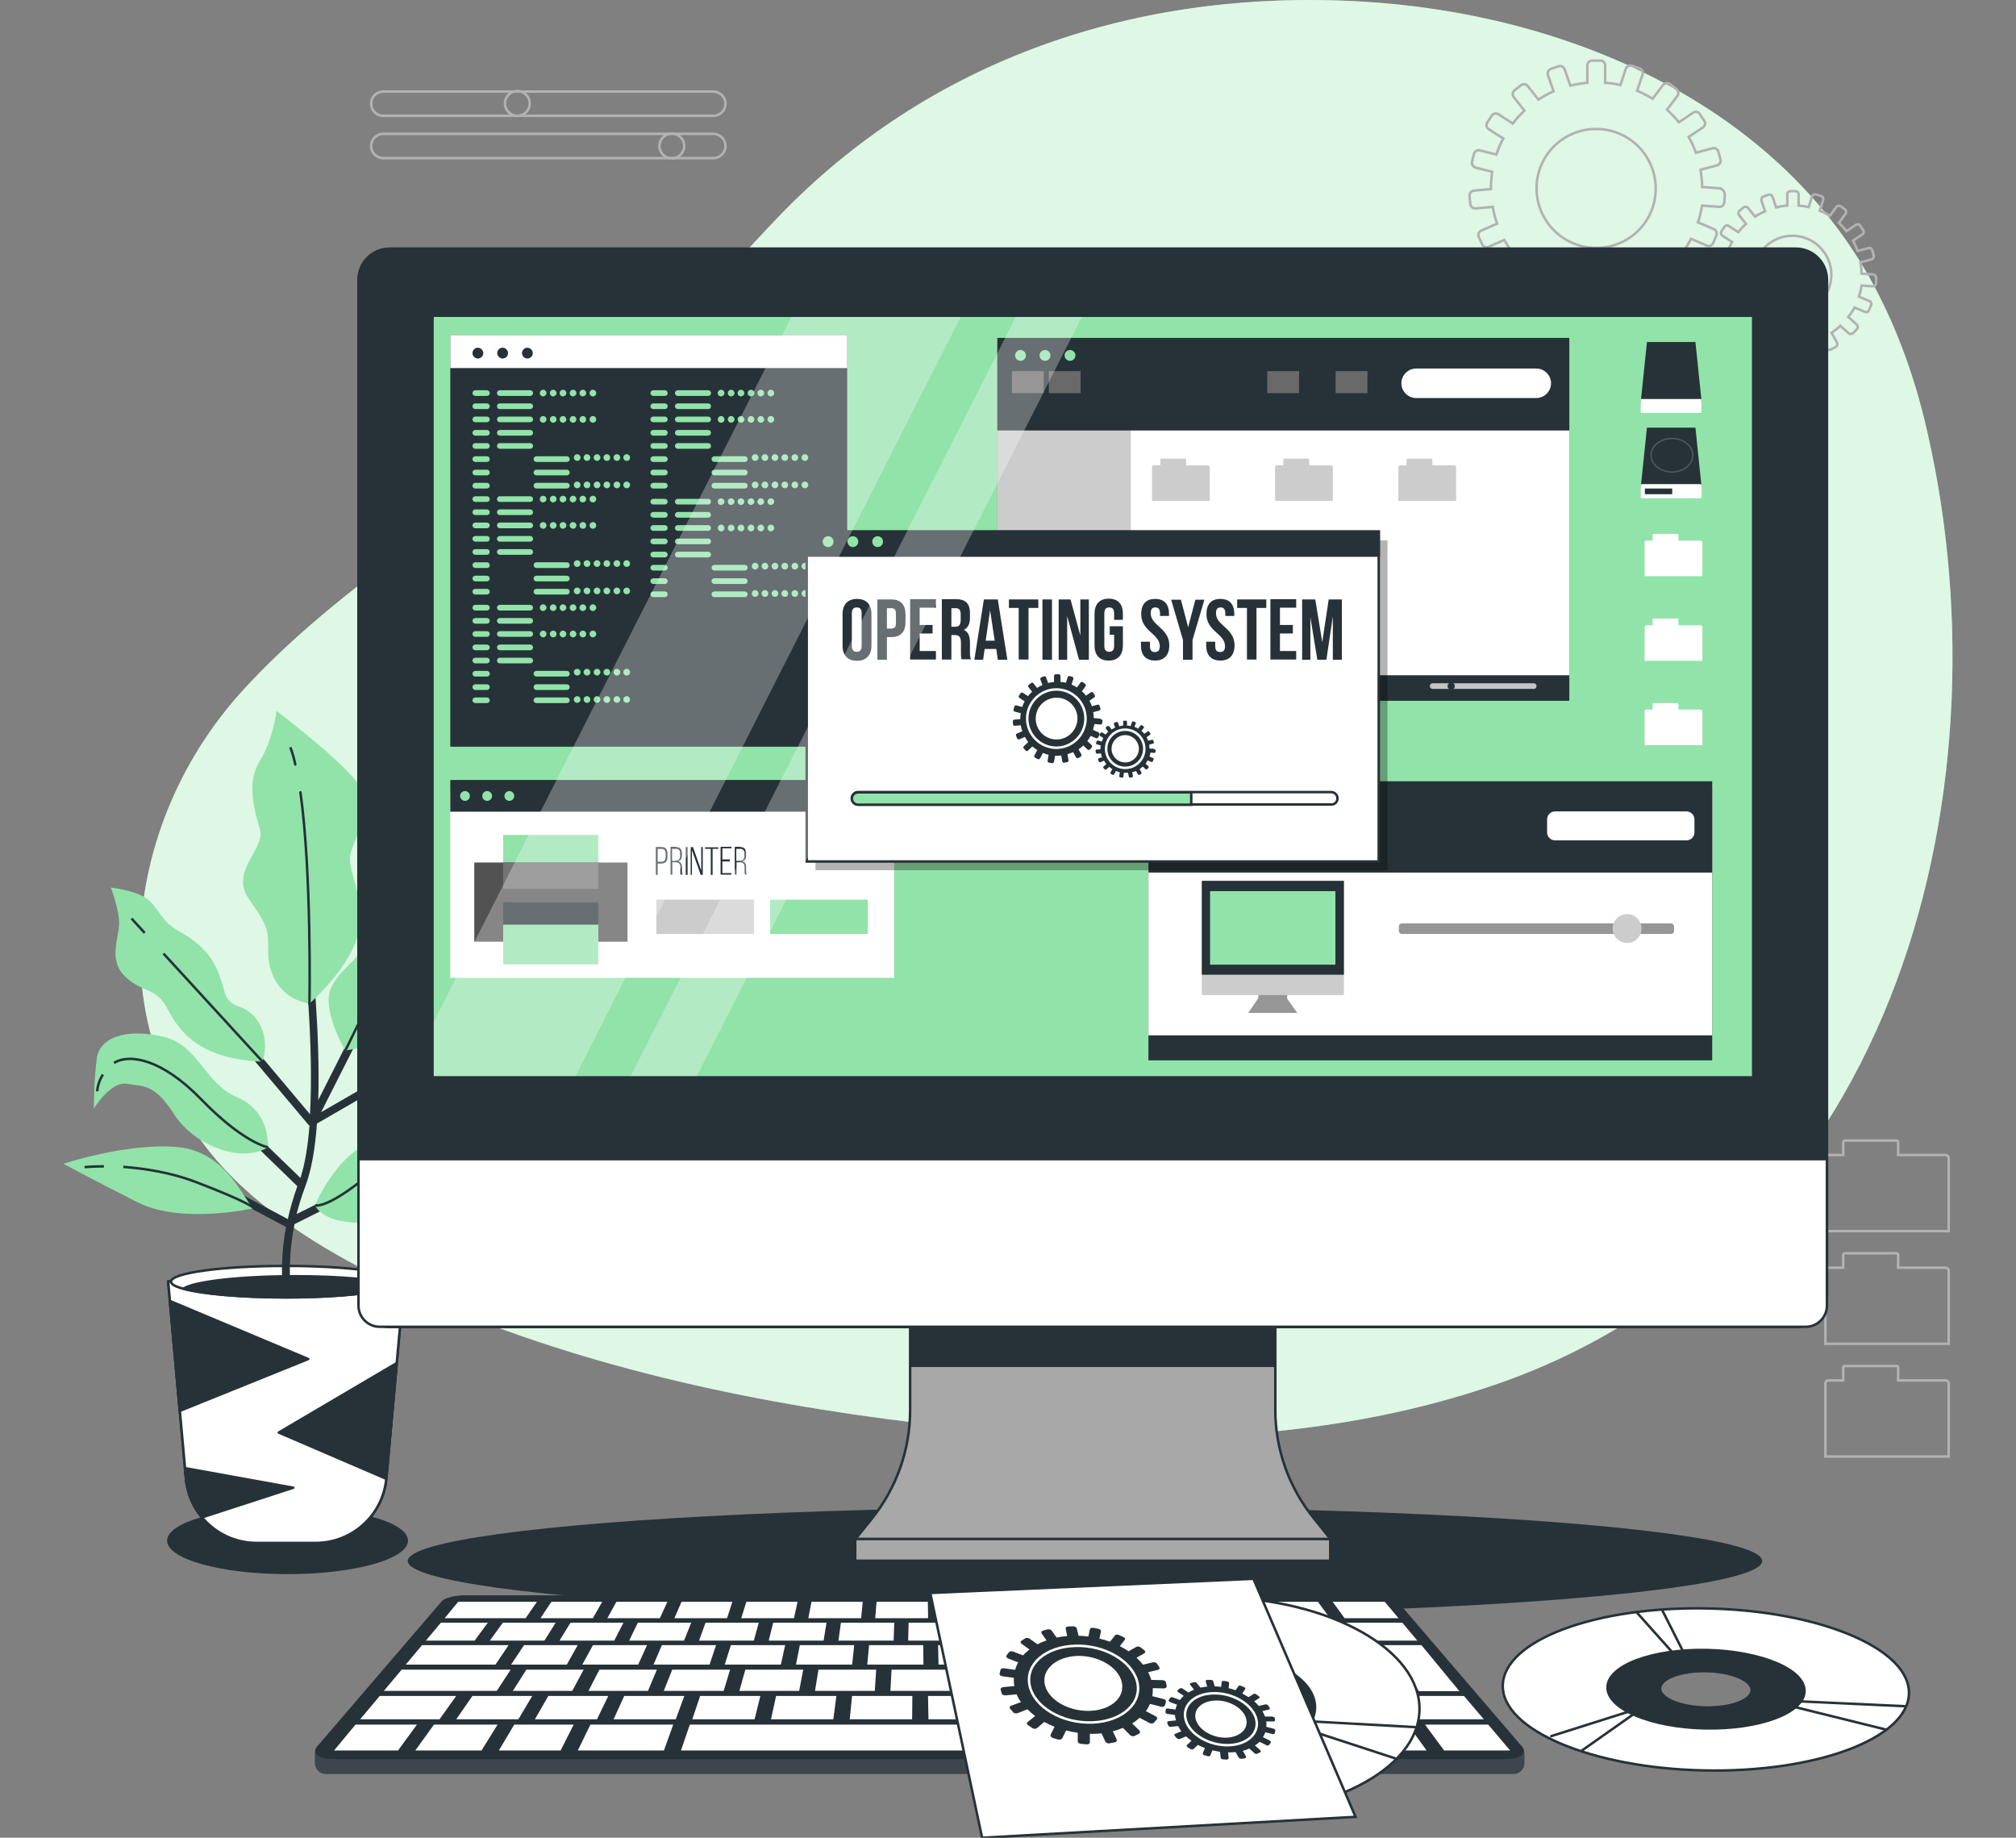 <?xml version="1.0" encoding="utf-8"?>
<!-- Generator: Adobe Illustrator 23.0.5, SVG Export Plug-In . SVG Version: 6.00 Build 0)  -->
<svg version="1.1" id="Capa_1" xmlns="http://www.w3.org/2000/svg" xmlns:xlink="http://www.w3.org/1999/xlink" x="0px" y="0px"
	 viewBox="0 0 781.7 712.5" style="enable-background:new 0 0 781.7 712.5;" xml:space="preserve">
<rect x="0" y="0" width="781.7" height="712.5" fill="#808080" stroke="none"/>
<style type="text/css">
	.st0{fill:#92E3A9;}
	.st1{opacity:0.7;fill:#FFFFFF;}
	.st2{fill:#263238;}
	.st3{fill:#FFFFFF;stroke:#263238;stroke-width:0.966;stroke-linecap:round;stroke-linejoin:round;stroke-miterlimit:10;}
	.st4{fill:#263238;stroke:#263238;stroke-width:0.966;stroke-linecap:round;stroke-linejoin:round;stroke-miterlimit:10;}
	.st5{fill:none;stroke:#263238;stroke-width:0.966;stroke-miterlimit:10;}
	.st6{fill:none;stroke:#263238;stroke-width:0.966;stroke-linecap:round;stroke-linejoin:round;stroke-miterlimit:10;}
	.st7{fill:none;stroke:#B2B2B2;stroke-width:0.974;stroke-miterlimit:10;}
	.st8{fill:#92E3A9;stroke:#263238;stroke-width:0.966;stroke-miterlimit:10;}
	.st9{fill:#FFFFFF;}
	.st10{fill:#525252;}
	.st11{fill:#757575;}
	.st12{fill:#CCCCCC;}
	.st13{fill:#FFFFFF;stroke:#263238;stroke-width:0.966;stroke-miterlimit:10;}
	.st14{fill:#696969;stroke:#263238;stroke-width:0.966;stroke-miterlimit:10;}
	.st15{fill:#C4C4C4;}
	.st16{fill:#969696;}
	.st17{opacity:0.3;}
	.st18{fill:none;stroke:#FFFFFF;stroke-width:0.966;stroke-miterlimit:10;}
	.st19{fill:#263238;stroke:#263238;stroke-width:0.966;stroke-miterlimit:10;}
	.st20{opacity:0.3;fill:#FFFFFF;}
	.st21{fill:#A8A8A8;stroke:#263238;stroke-width:0.966;stroke-linecap:round;stroke-linejoin:round;stroke-miterlimit:10;}
	.st22{fill:#263238;stroke:#595959;stroke-width:0.483;stroke-miterlimit:10;}
	.st23{fill:#3C464C;}
	.st24{fill:#FFFFFF;stroke:#263238;stroke-width:1.058;stroke-linecap:round;stroke-linejoin:round;stroke-miterlimit:10;}
</style>
<g>
	<g>
		<path class="st0" d="M724.6,107.1C686.5,39.8,607.2,5.2,528,0.6c-87.8-5.1-167.9,22.7-226.4,83.7c-23.2,24.2-44.1,50.3-69.9,72.4
			c-44.2,37.9-99.7,69-138.3,111.8c-48.8,54.2-55.5,139.4,0.3,191.4c19.4,18,43.4,31.2,68.1,42.2c60.9,27,127.4,41.6,194.3,49.6
			c75.4,9,154,9.5,225.2-15.4C738.3,481.2,780.1,301,746,161.9C741.3,143,734.3,124.3,724.6,107.1z"/>
		<path class="st1" d="M724.6,107.1C686.5,39.8,607.2,5.2,528,0.6c-87.8-5.1-167.9,22.7-226.4,83.7c-23.2,24.2-44.1,50.3-69.9,72.4
			c-44.2,37.9-99.7,69-138.3,111.8c-48.8,54.2-55.5,139.4,0.3,191.4c19.4,18,43.4,31.2,68.1,42.2c60.9,27,127.4,41.6,194.3,49.6
			c75.4,9,154,9.5,225.2-15.4C738.3,481.2,780.1,301,746,161.9C741.3,143,734.3,124.3,724.6,107.1z"/>
	</g>
	<ellipse class="st2" cx="111.5" cy="597.3" rx="46.7" ry="13"/>
	<g>
		<path class="st3" d="M99.5,598.2h22.9c14.2,0,26.1-10.8,27.4-25l6.9-76.4H65.2l6.9,76.4C73.4,587.4,85.3,598.2,99.5,598.2z"/>
		<g>
			<path class="st3" d="M99.5,598.2h22.9c14.2,0,26.1-10.8,27.4-25l6.9-76.4H65.2l6.9,76.4C73.4,587.4,85.3,598.2,99.5,598.2z"/>
			<path class="st4" d="M72.1,573.2l-0.4-4l42,7.6l-35.4,11.5C74.9,584.2,72.6,579,72.1,573.2z"/>
			<polygon class="st4" points="149.7,573.3 108.1,555.4 153.8,528.5 			"/>
			<polygon class="st4" points="119.5,526.9 69.7,547 65.9,504.4 			"/>
		</g>
		<g>
			<path class="st3" d="M66.3,496.9c0,3.4,19.9,6.1,44.5,6.1c24.6,0,44.5-2.8,44.5-6.1c0-3.4-19.9-6.1-44.5-6.1
				C86.2,490.8,66.3,493.5,66.3,496.9z"/>
			<path class="st4" d="M110.8,503c-17.3,0-32.3-1.4-39.6-3.4c4.3-2.8,22.2-4.8,43.5-4.8c17.3,0,32.3,1.4,39.6,3.4
				C150,501,132.1,503,110.8,503z"/>
		</g>
		<path class="st2" d="M157.6,413.9c-0.4-0.7-1.4-1-2.1-0.6l-31,17.9l16.1-31.8c0.4-0.8,0.1-1.7-0.7-2.1c-0.8-0.4-1.7-0.1-2.1,0.7
			l-14.4,28.5c0.8-25.8-2.3-56.1-3.9-72.1c-0.6-5.5-0.9-9.4-0.9-10.7c0-0.8-0.7-1.5-1.5-1.5c-0.8,0-1.5,0.7-1.5,1.5
			c0,1.5,0.4,5.3,1,11c1.7,17.2,5.1,50.8,3.6,77.3l-28-33.3c-0.5-0.6-1.5-0.7-2.2-0.2c-0.6,0.5-0.7,1.5-0.2,2.2l29.9,35.5
			c0,0,0,0,0.1,0c0,0,0,0.1,0.1,0.1c0,0,0.1,0,0.1,0.1c-0.6,7.7-1.7,14.7-3.5,20.3l-22.2-21.5c-0.6-0.6-1.6-0.6-2.2,0
			c-0.6,0.6-0.6,1.6,0,2.2l23.2,22.5c-1.6,4.4-2.8,8.7-3.7,12.7l-0.1,0l-27.3-14.6c-0.7-0.4-1.7-0.1-2.1,0.6
			c-0.4,0.7-0.1,1.7,0.6,2.1l28,14.9c0.1,0,0.1,0,0.2,0.1c-1.6,8.5-1.7,15.7-1.5,21.1c0,0.8,0.7,1.5,1.5,1.5c0,0,0.1,0,0.1,0
			c0.8,0,1.5-0.8,1.5-1.6c-0.3-5.5-0.1-13.2,1.7-22.1l24-12c0.8-0.4,1.1-1.3,0.7-2.1c-0.4-0.8-1.3-1.1-2.1-0.7l-21.8,10.9
			c0.9-3.5,2-7.1,3.4-10.8c2.4-6.3,3.8-14.8,4.5-24.3l34.1-19.7C157.8,415.6,158.1,414.6,157.6,413.9z"/>
		<path class="st0" d="M120,389.1c0,0,17.1-15,19.3-28.9c2.1-13.9-5.4-23.6-3.2-30c2.1-6.4,8.6-17.1,3.2-25.7
			c-5.4-8.6-32.1-28.9-32.1-28.9s-1.1,10.7-6.4,19.3c-5.4,8.6-2.1,19.3,0,26.8c2.1,7.5-11.8,16.1-4.3,26.8
			c7.5,10.7,7.5,11.8,7.5,20.4C103.9,377.4,108.2,387,120,389.1z"/>
		<path class="st0" d="M101.8,411.6c0,0,3.2-8.6-2.1-16.1c-5.4-7.5-10.7-3.2-12.9-11.8c-2.1-8.6-5.4-13.9-10.7-18.2
			c-5.4-4.3-5.4-3.2-9.6-6.4c-4.3-3.2-5.4-7.5-9.6-10.7c-4.3-3.2-13.9-4.3-13.9-4.3s3.2,8.6,3.2,13.9c0,5.4-4.3,13.9,2.1,20.4
			c6.4,6.4,11.8,4.3,16.1,11.8C68.5,397.7,75,410.6,101.8,411.6z"/>
		<path class="st0" d="M103.9,444.8c0,0,1.1-13.9-11.8-19.3c-12.9-5.4-15-20.4-28.9-23.6c-13.9-3.2-24.6,0-25.7,8.6
			c-1.1,8.6-1.1,19.3-1.1,19.3s6.4-10.7,12.9-9.6s10.7,0,18.2,11.8C75,443.8,93.2,451.3,103.9,444.8z"/>
		<path class="st0" d="M98.5,468.4c-3.2-1.1-9.6-21.4-28.9-23.6c-19.3-2.1-45,6.4-45,6.4s11.8,6.4,28.9,15
			C70.7,474.8,98.5,468.4,98.5,468.4z"/>
		<path class="st0" d="M122.1,467.3c0,0,8.6-20.4,22.5-24.6c13.9-4.3,18.2,2.1,25.7,7.5c7.5,5.4,12.9,8.6,12.9,8.6
			s-8.6-3.2-17.1,5.4c-8.6,8.6-20.4,10.7-31.1,9.6C124.3,472.7,122.1,467.3,122.1,467.3z"/>
		<path class="st0" d="M142.5,422.3c0,0,0-5.4,6.4-17.1s7.5-23.6,20.4-25.7c12.9-2.1,13.9-3.2,21.4-8.6c7.5-5.4,25.7,4.3,30,8.6
			c4.3,4.3,6.4,7.5,6.4,7.5s-13.9-1.1-19.3,5.4c-5.4,6.4-17.1,11.8-22.5,13.9c-5.4,2.1-10.7-2.1-16.1,6.4
			C163.9,421.3,159.6,424.5,142.5,422.3z"/>
		<path class="st0" d="M133.9,407.3c0,0-9.6-16.1-5.4-24.6c4.3-8.6,12.9-11.8,11.8-17.1c-1.1-5.4-5.4-11.8,0-19.3
			c5.4-7.5,9.6-4.3,16.1-8.6c6.4-4.3,16.1-12.9,16.1-12.9s2.1,22.5,0,33.2s-8.6,11.8-8.6,20.4c0,8.6-4.3,13.9-9.6,20.4
			C148.9,405.2,133.9,407.3,133.9,407.3z"/>
		<g>
			<line class="st5" x1="56.1" y1="361.7" x2="51" y2="356.1"/>
			<line class="st5" x1="101.8" y1="411.6" x2="63.4" y2="369.7"/>
			<path class="st6" d="M114.5,296.4c-0.5-2.4-1.1-4.5-1.8-6.3"/>
			<path class="st6" d="M120,389.1c0,0,0.9-50.5-3.5-81.9"/>
			<line class="st5" x1="164.2" y1="345.3" x2="167.6" y2="338.5"/>
			<line class="st5" x1="133.9" y1="407.3" x2="159.4" y2="355.2"/>
			<path class="st5" d="M201.1,381.3c1.3-0.2,2.6-0.3,3.8-0.3c7.5,0,7.5,0,7.5,0"/>
			<path class="st5" d="M142.5,422.3c1.7,0.3,11.3-12.5,27.8-25.3c7.9-6.1,14.4-10,19.9-12.4"/>
			<path class="st5" d="M39.9,416.6c-2.2,3.5-2.2,6.5-2.2,6.5"/>
			<path class="st5" d="M103.9,444.8c0,0-9.3-1.5-25.8-18.5c-15.3-15.8-27.9-17.9-33.9-14.2"/>
			<path class="st5" d="M162.8,452.5c2.6,0.4,4.9,1.1,6.8,1.5"/>
			<path class="st5" d="M122.1,467.3c0,0,3.4,1.6,16.7-8.5c5.6-4.3,10.8-6.1,15.3-6.6"/>
			<path class="st5" d="M40.3,452.2c-4.6,0-7.5,0.3-7.5,0.3"/>
			<path class="st5" d="M98.5,468.4c0,0-1.8-2.2-22.5-10.1c-9.9-3.8-20.2-5.3-28.2-5.9"/>
		</g>
	</g>
	<g>
		<g>
			<path class="st7" d="M754.4,447.8H736v-5c0-0.3-0.2-0.6-0.6-0.6h-20.1c-0.3,0-0.6,0.2-0.6,0.6v5h-5.8c-0.6,0-1.1,0.5-1.1,1.1
				v28.4h47.8v-28.4C755.6,448.3,755,447.8,754.4,447.8z"/>
			<path class="st7" d="M754.4,491.5H736v-5c0-0.3-0.2-0.6-0.6-0.6h-20.1c-0.3,0-0.6,0.2-0.6,0.6v5h-5.8c-0.6,0-1.1,0.5-1.1,1.1V521
				h47.8v-28.4C755.6,492,755,491.5,754.4,491.5z"/>
			<path class="st7" d="M754.4,535.2H736v-5c0-0.3-0.2-0.6-0.6-0.6h-20.1c-0.3,0-0.6,0.2-0.6,0.6v5h-5.8c-0.6,0-1.1,0.5-1.1,1.1
				v28.4h47.8v-28.4C755.6,535.7,755,535.2,754.4,535.2z"/>
		</g>
		<g>
			<g>
				<path class="st7" d="M666.6,73l-6.6-0.5c0-2.3-0.3-4.5-0.6-6.7l6.4-1.7c1-0.3,1.6-1.3,1.3-2.3l-0.8-3c-0.3-1-1.3-1.6-2.3-1.3
					l-6.4,1.7c-0.8-2.1-1.7-4.2-2.8-6.1l5.5-3.7c0.9-0.6,1.1-1.8,0.5-2.6l-1.7-2.6c-0.6-0.9-1.8-1.1-2.6-0.5l-5.5,3.7
					c-1.4-1.7-3-3.4-4.6-4.9l4-5.3c0.6-0.8,0.5-2-0.4-2.7l-2.5-1.9c-0.8-0.6-2-0.5-2.7,0.4l-4,5.3c-1.9-1.2-3.9-2.2-6-3.1l2.1-6.3
					c0.3-1-0.2-2.1-1.2-2.4l-2.9-1c-1-0.3-2.1,0.2-2.4,1.2l-2.1,6.3c-1.9-0.5-3.9-0.8-5.9-0.9v-6.7c0-1-0.8-1.9-1.9-1.9h-3.1
					c-1,0-1.9,0.8-1.9,1.9v6.7c-2.3,0.2-4.5,0.6-6.6,1.1l-2.2-6.3c-0.3-1-1.4-1.5-2.4-1.2l-2.9,1c-1,0.3-1.5,1.4-1.2,2.4l2.2,6.3
					c-2.1,0.9-4,2-5.9,3.2l-4.1-5.2c-0.6-0.8-1.8-1-2.7-0.3l-2.4,1.9c-0.8,0.6-1,1.8-0.3,2.7l4.1,5.2c-1.6,1.5-3.2,3.2-4.5,5
					l-5.6-3.6c-0.9-0.6-2.1-0.3-2.6,0.6l-1.7,2.6c-0.6,0.9-0.3,2.1,0.6,2.6l5.6,3.6c-1.1,2-1.9,4-2.7,6.2l-6.4-1.6
					c-1-0.3-2,0.4-2.3,1.4l-0.7,3c-0.3,1,0.4,2,1.4,2.3l6.4,1.6c-0.3,2.1-0.5,4.3-0.5,6.6c0,0,0,0.1,0,0.1l-6.6,0.6
					c-1,0.1-1.8,1-1.7,2.1l0.3,3.1c0.1,1,1,1.8,2.1,1.7l6.6-0.6c0.4,2.2,0.9,4.4,1.7,6.5l-6.1,2.7c-1,0.4-1.4,1.5-1,2.5l1.3,2.8
					c0.4,1,1.5,1.4,2.5,1l6.1-2.7c1.1,2,2.3,3.8,3.7,5.6l-4.9,4.5c-0.8,0.7-0.8,1.9-0.1,2.7l2.1,2.3c0.7,0.8,1.9,0.8,2.7,0.1
					l4.9-4.5c1.7,1.5,3.4,2.9,5.3,4.1l-3.1,5.9c-0.5,0.9-0.1,2.1,0.8,2.6l2.7,1.5c0.9,0.5,2.1,0.1,2.6-0.8l3.1-5.9
					c2,0.9,4.2,1.6,6.4,2.1l-1,6.6c-0.2,1,0.5,2,1.6,2.2l3.1,0.5c1,0.2,2-0.5,2.2-1.6l1-6.6c1,0.1,2,0.1,3,0.1
					c1.3,0,2.5-0.1,3.7-0.2l1.2,6.6c0.2,1,1.2,1.7,2.2,1.5l3.1-0.5c1-0.2,1.7-1.2,1.5-2.2l-1.2-6.5c2.2-0.6,4.3-1.3,6.3-2.2l3.2,5.8
					c0.5,0.9,1.7,1.2,2.6,0.7l2.7-1.5c0.9-0.5,1.2-1.7,0.7-2.6l-3.2-5.8c1.9-1.3,3.6-2.7,5.2-4.2l4.9,4.5c0.8,0.7,2,0.6,2.7-0.1
					l2.1-2.3c0.7-0.8,0.6-2-0.1-2.7l-4.9-4.4c1.4-1.8,2.6-3.7,3.6-5.7l6.1,2.6c1,0.4,2.1,0,2.5-1l1.2-2.9c0.4-1,0-2.1-1-2.5
					l-6.1-2.6c0.7-2.1,1.2-4.3,1.6-6.5l6.6,0.5c1,0.1,1.9-0.7,2-1.8l0.2-3.1C668.5,73.9,667.7,73,666.6,73z M618.9,96.1
					c-12.7,0-23.1-10.3-23.1-23.1S606.2,50,618.9,50c12.7,0,23.1,10.3,23.1,23.1S631.7,96.1,618.9,96.1z"/>
			</g>
			<g>
				<path class="st7" d="M726.2,106.4l-4.4-0.3c0-1.5-0.2-3-0.4-4.4l4.2-1.1c0.7-0.2,1.1-0.9,0.9-1.5l-0.5-2
					c-0.2-0.7-0.9-1.1-1.5-0.9l-4.2,1.1c-0.5-1.4-1.1-2.7-1.8-4l3.6-2.4c0.6-0.4,0.7-1.2,0.3-1.7l-1.1-1.7c-0.4-0.6-1.2-0.7-1.7-0.3
					l-3.6,2.4c-0.9-1.1-1.9-2.2-3-3.2l2.6-3.5c0.4-0.5,0.3-1.3-0.2-1.7l-1.6-1.2c-0.5-0.4-1.3-0.3-1.7,0.2l-2.6,3.5
					c-1.2-0.8-2.5-1.5-3.9-2l1.3-4.1c0.2-0.7-0.1-1.4-0.8-1.6l-1.9-0.6c-0.7-0.2-1.4,0.1-1.6,0.8l-1.3,4.1c-1.3-0.3-2.6-0.5-3.9-0.6
					v-4.4c0-0.7-0.6-1.2-1.2-1.2h-2c-0.7,0-1.2,0.6-1.2,1.2v4.4c-1.5,0.1-2.9,0.4-4.3,0.7l-1.4-4.1c-0.2-0.6-0.9-1-1.6-0.8l-1.9,0.7
					c-0.6,0.2-1,0.9-0.8,1.6l1.4,4.1c-1.4,0.6-2.6,1.3-3.9,2.1l-2.7-3.4c-0.4-0.5-1.2-0.6-1.7-0.2l-1.6,1.3
					c-0.5,0.4-0.6,1.2-0.2,1.7l2.7,3.4c-1.1,1-2.1,2.1-3,3.2l-3.7-2.4c-0.6-0.4-1.3-0.2-1.7,0.4l-1.1,1.7c-0.4,0.6-0.2,1.3,0.4,1.7
					l3.7,2.4c-0.7,1.3-1.3,2.6-1.8,4l-4.2-1.1c-0.7-0.2-1.3,0.2-1.5,0.9l-0.5,2c-0.2,0.7,0.2,1.3,0.9,1.5l4.2,1.1
					c-0.2,1.4-0.3,2.8-0.3,4.3c0,0,0,0.1,0,0.1l-4.3,0.4c-0.7,0.1-1.2,0.7-1.1,1.3l0.2,2c0.1,0.7,0.7,1.2,1.3,1.1l4.3-0.4
					c0.3,1.5,0.6,2.9,1.1,4.3l-4,1.8c-0.6,0.3-0.9,1-0.6,1.6l0.8,1.9c0.3,0.6,1,0.9,1.6,0.6l4-1.8c0.7,1.3,1.5,2.5,2.4,3.7l-3.2,3
					c-0.5,0.5-0.5,1.3-0.1,1.8l1.4,1.5c0.5,0.5,1.3,0.5,1.8,0.1l3.2-3c1.1,1,2.3,1.9,3.5,2.7l-2,3.8c-0.3,0.6-0.1,1.4,0.5,1.7l1.8,1
					c0.6,0.3,1.4,0.1,1.7-0.5l2-3.8c1.3,0.6,2.7,1,4.2,1.4l-0.7,4.3c-0.1,0.7,0.4,1.3,1,1.4l2,0.3c0.7,0.1,1.3-0.4,1.4-1l0.7-4.3
					c0.7,0,1.3,0.1,2,0.1c0.8,0,1.6,0,2.4-0.1l0.8,4.3c0.1,0.7,0.8,1.1,1.4,1l2-0.4c0.7-0.1,1.1-0.8,1-1.4l-0.8-4.3
					c1.4-0.4,2.8-0.9,4.1-1.5l2.1,3.8c0.3,0.6,1.1,0.8,1.7,0.5l1.8-1c0.6-0.3,0.8-1.1,0.5-1.7l-2.1-3.8c1.2-0.8,2.4-1.7,3.4-2.7
					l3.2,2.9c0.5,0.5,1.3,0.4,1.8-0.1l1.4-1.5c0.5-0.5,0.4-1.3-0.1-1.8l-3.2-2.9c0.9-1.2,1.7-2.4,2.4-3.7l4,1.7
					c0.6,0.3,1.4,0,1.6-0.7l0.8-1.9c0.3-0.6,0-1.4-0.7-1.6l-4-1.7c0.5-1.4,0.8-2.8,1-4.3l4.3,0.3c0.7,0,1.3-0.5,1.3-1.2l0.1-2
					C727.4,107,726.9,106.4,726.2,106.4z M695,121.6c-8.3,0-15.1-6.8-15.1-15.1c0-8.3,6.8-15.1,15.1-15.1c8.3,0,15.1,6.8,15.1,15.1
					C710.1,114.8,703.3,121.6,695,121.6z"/>
			</g>
		</g>
		<g>
			<g>
				<path class="st7" d="M276.6,61.3h-128c-2.6,0-4.7-2.1-4.7-4.7l0,0c0-2.6,2.1-4.7,4.7-4.7h128c2.6,0,4.7,2.1,4.7,4.7l0,0
					C281.3,59.2,279.2,61.3,276.6,61.3z"/>
				<circle class="st7" cx="260.5" cy="56.6" r="4.8"/>
			</g>
			<g>
				<path class="st7" d="M276.6,44.9h-128c-2.6,0-4.7-2.1-4.7-4.7l0,0c0-2.6,2.1-4.7,4.7-4.7h128c2.6,0,4.7,2.1,4.7,4.7l0,0
					C281.3,42.8,279.2,44.9,276.6,44.9z"/>
				<circle class="st7" cx="200.6" cy="40.1" r="4.8"/>
			</g>
		</g>
	</g>
	<ellipse class="st2" cx="420.7" cy="605.2" rx="262.6" ry="20.9"/>
	<rect id="XMLID_24_" x="156.9" y="116.1" class="st8" width="533.7" height="307.8"/>
	<g>
		<rect x="174.6" y="306.4" class="st9" width="172.1" height="72.7"/>
		<g>
			<rect x="174.6" y="302.4" class="st2" width="172.1" height="12.3"/>
			<g>
				<path class="st0" d="M182.2,308.6c0,1.1-0.9,1.9-1.9,1.9s-1.9-0.9-1.9-1.9c0-1.1,0.9-1.9,1.9-1.9S182.2,307.5,182.2,308.6z"/>
				<circle class="st0" cx="188.9" cy="308.6" r="1.9"/>
				<circle class="st0" cx="197.5" cy="308.6" r="1.9"/>
			</g>
		</g>
		<g>
			<rect x="195.1" y="323.7" class="st0" width="36.9" height="15.4"/>
			<rect x="183.9" y="334.4" class="st10" width="59.4" height="30.7"/>
			<rect x="195.1" y="334.4" class="st11" width="36.9" height="10.2"/>
			<rect x="195.1" y="349.8" class="st2" width="36.9" height="15.4"/>
			<rect x="195.1" y="358.5" class="st0" width="36.9" height="15.4"/>
		</g>
		<rect x="254.5" y="348.8" class="st12" width="37.9" height="13.3"/>
		<rect x="298.6" y="348.8" class="st0" width="37.9" height="13.3"/>
		<g>
			<path class="st2" d="M256.5,328.4c1.7,0,2.3,1,2.3,2.6v1.2c0,1.7-0.8,2.6-2.5,2.6H255v4.4h-0.7v-10.8H256.5z M256.3,334.1
				c1.2,0,1.8-0.6,1.8-1.9V331c0-1.2-0.4-1.9-1.6-1.9H255v5H256.3z"/>
			<path class="st2" d="M262.1,328.4c1.6,0,2.3,0.9,2.3,2.4v0.9c0,1.3-0.5,2-1.6,2.2c1.1,0.2,1.6,1,1.6,2.2v1.7c0,0.4,0,0.9,0.3,1.3
				H264c-0.2-0.3-0.2-0.7-0.2-1.3v-1.7c0-1.4-0.8-1.8-2-1.8h-1.1v4.8h-0.7v-10.8H262.1z M261.7,333.7c1.3,0,2-0.4,2-1.8v-1
				c0-1.2-0.4-1.8-1.6-1.8h-1.5v4.7H261.7z"/>
			<path class="st2" d="M266.6,328.4v10.8h-0.7v-10.8H266.6z"/>
			<path class="st2" d="M268.4,339.2h-0.6v-10.8h0.9l3.2,9.1v-9.1h0.6v10.8h-0.8l-3.4-9.6V339.2z"/>
			<path class="st2" d="M275.6,339.2v-10.1h-2.2v-0.6h5.1v0.6h-2.2v10.1H275.6z"/>
			<path class="st2" d="M283,333.4v0.6h-2.9v4.5h3.5v0.6h-4.2v-10.8h4.2v0.6h-3.5v4.3H283z"/>
			<path class="st2" d="M287,328.4c1.6,0,2.3,0.9,2.3,2.4v0.9c0,1.3-0.5,2-1.6,2.2c1.1,0.2,1.6,1,1.6,2.2v1.7c0,0.4,0,0.9,0.3,1.3
				h-0.7c-0.2-0.3-0.2-0.7-0.2-1.3v-1.7c0-1.4-0.8-1.8-2-1.8h-1.1v4.8h-0.7v-10.8H287z M286.6,333.7c1.3,0,2-0.4,2-1.8v-1
				c0-1.2-0.4-1.8-1.6-1.8h-1.5v4.7H286.6z"/>
		</g>
	</g>
	<g>
		<rect id="XMLID_23_" x="386.7" y="133.9" class="st2" width="221.8" height="137.8"/>
		<rect id="XMLID_22_" x="386.7" y="133.9" class="st9" width="221.8" height="127.9"/>
		<rect id="XMLID_21_" x="386.7" y="133.9" class="st12" width="51.8" height="127.9"/>
		<g>
			<rect id="XMLID_20_" x="386.7" y="131" class="st2" width="221.8" height="35.9"/>
			<g>
				<path class="st0" d="M397.8,137.8c0,1.2-1,2.1-2.1,2.1c-1.2,0-2.1-1-2.1-2.1c0-1.2,1-2.1,2.1-2.1
					C396.8,135.7,397.8,136.6,397.8,137.8z"/>
				<circle class="st0" cx="405.2" cy="137.8" r="2.1"/>
				<path class="st0" d="M417,137.8c0,1.2-1,2.1-2.1,2.1c-1.2,0-2.1-1-2.1-2.1c0-1.2,1-2.1,2.1-2.1C416,135.7,417,136.6,417,137.8z"
					/>
			</g>
		</g>
		<path class="st13" d="M595.7,154.8h-46.6c-3.4,0-6.2-2.8-6.2-6.2l0,0c0-3.4,2.8-6.2,6.2-6.2h46.6c3.4,0,6.2,2.8,6.2,6.2l0,0
			C601.9,152,599.1,154.8,595.7,154.8z"/>
		<rect x="517.4" y="143.4" class="st14" width="13.3" height="9.5"/>
		<rect x="490.9" y="143.4" class="st14" width="13.3" height="9.5"/>
		<rect x="391.9" y="143.4" class="st14" width="13.3" height="9.5"/>
		<rect x="406.2" y="143.4" class="st14" width="13.3" height="9.5"/>
		<g>
			<path class="st12" d="M469,194.2h-22.3v-13c0-0.4,0.3-0.8,0.8-0.8h20.8c0.4,0,0.8,0.3,0.8,0.8V194.2z"/>
			<path class="st12" d="M459.5,183h-9.2c-0.2,0-0.4-0.2-0.4-0.4v-4.4c0-0.2,0.2-0.4,0.4-0.4h9.2c0.2,0,0.4,0.2,0.4,0.4v4.4
				C459.8,182.8,459.7,183,459.5,183z"/>
		</g>
		<g>
			<path class="st12" d="M516.7,194.2h-22.3v-13c0-0.4,0.3-0.8,0.8-0.8H516c0.4,0,0.8,0.3,0.8,0.8V194.2z"/>
			<path class="st12" d="M507.2,183H498c-0.2,0-0.4-0.2-0.4-0.4v-4.4c0-0.2,0.2-0.4,0.4-0.4h9.2c0.2,0,0.4,0.2,0.4,0.4v4.4
				C507.6,182.8,507.4,183,507.2,183z"/>
		</g>
		<g>
			<path class="st12" d="M564.5,194.2h-22.3v-13c0-0.4,0.3-0.8,0.8-0.8h20.8c0.4,0,0.8,0.3,0.8,0.8V194.2z"/>
			<path class="st12" d="M555,183h-9.2c-0.2,0-0.4-0.2-0.4-0.4v-4.4c0-0.2,0.2-0.4,0.4-0.4h9.2c0.2,0,0.4,0.2,0.4,0.4v4.4
				C555.3,182.8,555.2,183,555,183z"/>
		</g>
		<g>
			<path class="st12" d="M469,225.5h-22.3v-13c0-0.4,0.3-0.8,0.8-0.8h20.8c0.4,0,0.8,0.3,0.8,0.8V225.5z"/>
			<path class="st12" d="M459.5,214.3h-9.2c-0.2,0-0.4-0.2-0.4-0.4v-4.4c0-0.2,0.2-0.4,0.4-0.4h9.2c0.2,0,0.4,0.2,0.4,0.4v4.4
				C459.8,214.2,459.7,214.3,459.5,214.3z"/>
		</g>
		<g>
			<path class="st12" d="M516.7,225.5h-22.3v-13c0-0.4,0.3-0.8,0.8-0.8H516c0.4,0,0.8,0.3,0.8,0.8V225.5z"/>
			<path class="st12" d="M507.2,214.3H498c-0.2,0-0.4-0.2-0.4-0.4v-4.4c0-0.2,0.2-0.4,0.4-0.4h9.2c0.2,0,0.4,0.2,0.4,0.4v4.4
				C507.6,214.2,507.4,214.3,507.2,214.3z"/>
		</g>
		<g>
			<path class="st15" d="M594.7,267.1h-39.2c-0.6,0-1.1-0.5-1.1-1.1l0,0c0-0.6,0.5-1.1,1.1-1.1h39.2c0.6,0,1.1,0.5,1.1,1.1l0,0
				C595.7,266.7,595.3,267.1,594.7,267.1z"/>
			<path class="st2" d="M564.1,266c0,0.8-0.6,1.4-1.4,1.4s-1.4-0.6-1.4-1.4c0-0.8,0.6-1.4,1.4-1.4S564.1,265.3,564.1,266z"/>
		</g>
	</g>
	<g>
		<rect id="XMLID_19_" x="445.3" y="305.7" class="st2" width="218.6" height="105.4"/>
		<rect id="XMLID_18_" x="445.3" y="305.7" class="st9" width="218.6" height="95.7"/>
		<g>
			<rect id="XMLID_17_" x="445.3" y="302.9" class="st2" width="218.6" height="35.4"/>
			<g>
				<path class="st0" d="M456.2,309.6c0,1.2-0.9,2.1-2.1,2.1c-1.2,0-2.1-0.9-2.1-2.1c0-1.2,0.9-2.1,2.1-2.1
					C455.3,307.4,456.2,308.4,456.2,309.6z"/>
				<path class="st0" d="M465.7,309.6c0,1.2-0.9,2.1-2.1,2.1c-1.2,0-2.1-0.9-2.1-2.1c0-1.2,0.9-2.1,2.1-2.1
					C464.7,307.4,465.7,308.4,465.7,309.6z"/>
				<path class="st0" d="M475.1,309.6c0,1.2-0.9,2.1-2.1,2.1s-2.1-0.9-2.1-2.1c0-1.2,0.9-2.1,2.1-2.1S475.1,308.4,475.1,309.6z"/>
			</g>
		</g>
		<path class="st13" d="M653.9,326.3H603c-2,0-3.6-1.6-3.6-3.6v-5c0-2,1.6-3.6,3.6-3.6h50.9c2,0,3.6,1.6,3.6,3.6v5
			C657.5,324.7,655.9,326.3,653.9,326.3z"/>
		<rect x="450.5" y="315" class="st14" width="13.1" height="9.4"/>
		<rect x="464.5" y="315" class="st14" width="13.1" height="9.4"/>
		<rect x="480" y="315" class="st14" width="24.6" height="9.4"/>
		<polygon class="st16" points="503,392.7 484,392.7 487.9,387 487.9,381.8 499.1,381.8 499.1,387.2 		"/>
		<rect x="466" y="341.5" class="st12" width="55.1" height="44.3"/>
		<rect x="466" y="341.5" class="st2" width="55.1" height="36.4"/>
		<rect x="469.2" y="345.5" class="st0" width="48.6" height="28.5"/>
		<path class="st16" d="M647.9,362.1H543.6c-0.7,0-1.2-0.6-1.2-1.2v-1.7c0-0.7,0.6-1.2,1.2-1.2h104.3c0.7,0,1.2,0.6,1.2,1.2v1.7
			C649.2,361.6,648.6,362.1,647.9,362.1z"/>
		<path class="st12" d="M636.5,360c0-3.1-2.5-5.6-5.6-5.6c-3.1,0-5.6,2.5-5.6,5.6c0,3.1,2.5,5.6,5.6,5.6
			C634,365.6,636.5,363.1,636.5,360z"/>
	</g>
	<g>
		<rect x="174.6" y="129.9" class="st2" width="153.9" height="159.6"/>
		<rect x="174.6" y="129.9" class="st9" width="153.9" height="12.8"/>
		<g>
			<g>
				<path class="st0" d="M188.8,153.5h-4.5c-0.6,0-1.1-0.5-1.1-1.1c0-0.6,0.5-1.1,1.1-1.1h4.5c0.6,0,1.1,0.5,1.1,1.1
					C189.9,153,189.4,153.5,188.8,153.5z M189.9,157.5c0-0.6-0.5-1.1-1.1-1.1h-4.5c-0.6,0-1.1,0.5-1.1,1.1c0,0.6,0.5,1.1,1.1,1.1
					h4.5C189.4,158.6,189.9,158.1,189.9,157.5z M189.9,162.6c0-0.6-0.5-1.1-1.1-1.1h-4.5c-0.6,0-1.1,0.5-1.1,1.1
					c0,0.6,0.5,1.1,1.1,1.1h4.5C189.4,163.7,189.9,163.2,189.9,162.6z M189.9,167.8c0-0.6-0.5-1.1-1.1-1.1h-4.5
					c-0.6,0-1.1,0.5-1.1,1.1c0,0.6,0.5,1.1,1.1,1.1h4.5C189.4,168.9,189.9,168.4,189.9,167.8z M189.9,172.9c0-0.6-0.5-1.1-1.1-1.1
					h-4.5c-0.6,0-1.1,0.5-1.1,1.1c0,0.6,0.5,1.1,1.1,1.1h4.5C189.4,174,189.9,173.5,189.9,172.9z M189.9,178c0-0.6-0.5-1.1-1.1-1.1
					h-4.5c-0.6,0-1.1,0.5-1.1,1.1s0.5,1.1,1.1,1.1h4.5C189.4,179.1,189.9,178.7,189.9,178z M189.9,183.2c0-0.6-0.5-1.1-1.1-1.1h-4.5
					c-0.6,0-1.1,0.5-1.1,1.1s0.5,1.1,1.1,1.1h4.5C189.4,184.3,189.9,183.8,189.9,183.2z M189.9,188.3c0-0.6-0.5-1.1-1.1-1.1h-4.5
					c-0.6,0-1.1,0.5-1.1,1.1s0.5,1.1,1.1,1.1h4.5C189.4,189.4,189.9,188.9,189.9,188.3z M206.7,152.4c0-0.6-0.5-1.1-1.1-1.1h-11.8
					c-0.6,0-1.1,0.5-1.1,1.1c0,0.6,0.5,1.1,1.1,1.1h11.8C206.2,153.5,206.7,153,206.7,152.4z M206.7,157.5c0-0.6-0.5-1.1-1.1-1.1
					h-11.8c-0.6,0-1.1,0.5-1.1,1.1c0,0.6,0.5,1.1,1.1,1.1h11.8C206.2,158.6,206.7,158.1,206.7,157.5z M206.7,162.6
					c0-0.6-0.5-1.1-1.1-1.1h-11.8c-0.6,0-1.1,0.5-1.1,1.1c0,0.6,0.5,1.1,1.1,1.1h11.8C206.2,163.7,206.7,163.2,206.7,162.6z
					 M206.7,167.8c0-0.6-0.5-1.1-1.1-1.1h-11.8c-0.6,0-1.1,0.5-1.1,1.1c0,0.6,0.5,1.1,1.1,1.1h11.8
					C206.2,168.9,206.7,168.4,206.7,167.8z M206.7,172.9c0-0.6-0.5-1.1-1.1-1.1h-11.8c-0.6,0-1.1,0.5-1.1,1.1c0,0.6,0.5,1.1,1.1,1.1
					h11.8C206.2,174,206.7,173.5,206.7,172.9z M220.9,178c0-0.6-0.5-1.1-1.1-1.1h-11.8c-0.6,0-1.1,0.5-1.1,1.1s0.5,1.1,1.1,1.1h11.8
					C220.4,179.1,220.9,178.7,220.9,178z M220.9,183.2c0-0.6-0.5-1.1-1.1-1.1h-11.8c-0.6,0-1.1,0.5-1.1,1.1s0.5,1.1,1.1,1.1h11.8
					C220.4,184.3,220.9,183.8,220.9,183.2z M220.9,188.3c0-0.6-0.5-1.1-1.1-1.1h-11.8c-0.6,0-1.1,0.5-1.1,1.1s0.5,1.1,1.1,1.1h11.8
					C220.4,189.4,220.9,188.9,220.9,188.3z M211.9,152.4c0-0.7-0.6-1.3-1.3-1.3c-0.7,0-1.3,0.6-1.3,1.3c0,0.7,0.6,1.3,1.3,1.3
					C211.3,153.6,211.9,153.1,211.9,152.4z M215.8,152.4c0-0.7-0.6-1.3-1.3-1.3c-0.7,0-1.3,0.6-1.3,1.3c0,0.7,0.6,1.3,1.3,1.3
					C215.2,153.6,215.8,153.1,215.8,152.4z M219.6,152.4c0-0.7-0.6-1.3-1.3-1.3c-0.7,0-1.3,0.6-1.3,1.3c0,0.7,0.6,1.3,1.3,1.3
					C219,153.6,219.6,153.1,219.6,152.4z M223.5,152.4c0-0.7-0.6-1.3-1.3-1.3c-0.7,0-1.3,0.6-1.3,1.3c0,0.7,0.6,1.3,1.3,1.3
					C222.9,153.6,223.5,153.1,223.5,152.4z M227.3,152.4c0-0.7-0.6-1.3-1.3-1.3c-0.7,0-1.3,0.6-1.3,1.3c0,0.7,0.6,1.3,1.3,1.3
					C226.8,153.6,227.3,153.1,227.3,152.4z M231.2,152.4c0-0.7-0.6-1.3-1.3-1.3s-1.3,0.6-1.3,1.3c0,0.7,0.6,1.3,1.3,1.3
					S231.2,153.1,231.2,152.4z M211.9,162.6c0-0.7-0.6-1.3-1.3-1.3c-0.7,0-1.3,0.6-1.3,1.3c0,0.7,0.6,1.3,1.3,1.3
					C211.3,163.9,211.9,163.3,211.9,162.6z M215.8,162.6c0-0.7-0.6-1.3-1.3-1.3c-0.7,0-1.3,0.6-1.3,1.3c0,0.7,0.6,1.3,1.3,1.3
					C215.2,163.9,215.8,163.3,215.8,162.6z M219.6,162.6c0-0.7-0.6-1.3-1.3-1.3c-0.7,0-1.3,0.6-1.3,1.3c0,0.7,0.6,1.3,1.3,1.3
					C219,163.9,219.6,163.3,219.6,162.6z M223.5,162.6c0-0.7-0.6-1.3-1.3-1.3c-0.7,0-1.3,0.6-1.3,1.3c0,0.7,0.6,1.3,1.3,1.3
					C222.9,163.9,223.5,163.3,223.5,162.6z M227.3,162.6c0-0.7-0.6-1.3-1.3-1.3c-0.7,0-1.3,0.6-1.3,1.3c0,0.7,0.6,1.3,1.3,1.3
					C226.8,163.9,227.3,163.3,227.3,162.6z M231.2,162.6c0-0.7-0.6-1.3-1.3-1.3s-1.3,0.6-1.3,1.3c0,0.7,0.6,1.3,1.3,1.3
					S231.2,163.3,231.2,162.6z M225.1,177.4c0-0.7-0.6-1.3-1.3-1.3c-0.7,0-1.3,0.6-1.3,1.3c0,0.7,0.6,1.3,1.3,1.3
					C224.5,178.7,225.1,178.1,225.1,177.4z M228.9,177.4c0-0.7-0.6-1.3-1.3-1.3c-0.7,0-1.3,0.6-1.3,1.3c0,0.7,0.6,1.3,1.3,1.3
					C228.4,178.7,228.9,178.1,228.9,177.4z M232.8,177.4c0-0.7-0.6-1.3-1.3-1.3c-0.7,0-1.3,0.6-1.3,1.3c0,0.7,0.6,1.3,1.3,1.3
					C232.2,178.7,232.8,178.1,232.8,177.4z M236.6,177.4c0-0.7-0.6-1.3-1.3-1.3c-0.7,0-1.3,0.6-1.3,1.3c0,0.7,0.6,1.3,1.3,1.3
					C236.1,178.7,236.6,178.1,236.6,177.4z M240.5,177.4c0-0.7-0.6-1.3-1.3-1.3s-1.3,0.6-1.3,1.3c0,0.7,0.6,1.3,1.3,1.3
					S240.5,178.1,240.5,177.4z M244.3,177.4c0-0.7-0.6-1.3-1.3-1.3c-0.7,0-1.3,0.6-1.3,1.3c0,0.7,0.6,1.3,1.3,1.3
					C243.8,178.7,244.3,178.1,244.3,177.4z M225.1,188c0-0.7-0.6-1.3-1.3-1.3c-0.7,0-1.3,0.6-1.3,1.3c0,0.7,0.6,1.3,1.3,1.3
					C224.5,189.3,225.1,188.7,225.1,188z M228.9,188c0-0.7-0.6-1.3-1.3-1.3c-0.7,0-1.3,0.6-1.3,1.3c0,0.7,0.6,1.3,1.3,1.3
					C228.4,189.3,228.9,188.7,228.9,188z M232.8,188c0-0.7-0.6-1.3-1.3-1.3c-0.7,0-1.3,0.6-1.3,1.3c0,0.7,0.6,1.3,1.3,1.3
					C232.2,189.3,232.8,188.7,232.8,188z M236.6,188c0-0.7-0.6-1.3-1.3-1.3c-0.7,0-1.3,0.6-1.3,1.3c0,0.7,0.6,1.3,1.3,1.3
					C236.1,189.3,236.6,188.7,236.6,188z M240.5,188c0-0.7-0.6-1.3-1.3-1.3s-1.3,0.6-1.3,1.3c0,0.7,0.6,1.3,1.3,1.3
					S240.5,188.7,240.5,188z M244.3,188c0-0.7-0.6-1.3-1.3-1.3c-0.7,0-1.3,0.6-1.3,1.3c0,0.7,0.6,1.3,1.3,1.3
					C243.8,189.3,244.3,188.7,244.3,188z"/>
				<path class="st0" d="M188.8,194.6h-4.5c-0.6,0-1.1-0.5-1.1-1.1c0-0.6,0.5-1.1,1.1-1.1h4.5c0.6,0,1.1,0.5,1.1,1.1
					C189.9,194.1,189.4,194.6,188.8,194.6z M189.9,198.6c0-0.6-0.5-1.1-1.1-1.1h-4.5c-0.6,0-1.1,0.5-1.1,1.1s0.5,1.1,1.1,1.1h4.5
					C189.4,199.7,189.9,199.2,189.9,198.6z M189.9,203.7c0-0.6-0.5-1.1-1.1-1.1h-4.5c-0.6,0-1.1,0.5-1.1,1.1c0,0.6,0.5,1.1,1.1,1.1
					h4.5C189.4,204.8,189.9,204.3,189.9,203.7z M189.9,208.9c0-0.6-0.5-1.1-1.1-1.1h-4.5c-0.6,0-1.1,0.5-1.1,1.1
					c0,0.6,0.5,1.1,1.1,1.1h4.5C189.4,210,189.9,209.5,189.9,208.9z M189.9,214c0-0.6-0.5-1.1-1.1-1.1h-4.5c-0.6,0-1.1,0.5-1.1,1.1
					c0,0.6,0.5,1.1,1.1,1.1h4.5C189.4,215.1,189.9,214.6,189.9,214z M189.9,219.1c0-0.6-0.5-1.1-1.1-1.1h-4.5
					c-0.6,0-1.1,0.5-1.1,1.1s0.5,1.1,1.1,1.1h4.5C189.4,220.3,189.9,219.8,189.9,219.1z M189.9,224.3c0-0.6-0.5-1.1-1.1-1.1h-4.5
					c-0.6,0-1.1,0.5-1.1,1.1s0.5,1.1,1.1,1.1h4.5C189.4,225.4,189.9,224.9,189.9,224.3z M189.9,229.4c0-0.6-0.5-1.1-1.1-1.1h-4.5
					c-0.6,0-1.1,0.5-1.1,1.1c0,0.6,0.5,1.1,1.1,1.1h4.5C189.4,230.5,189.9,230,189.9,229.4z M206.7,193.5c0-0.6-0.5-1.1-1.1-1.1
					h-11.8c-0.6,0-1.1,0.5-1.1,1.1c0,0.6,0.5,1.1,1.1,1.1h11.8C206.2,194.6,206.7,194.1,206.7,193.5z M206.7,198.6
					c0-0.6-0.5-1.1-1.1-1.1h-11.8c-0.6,0-1.1,0.5-1.1,1.1s0.5,1.1,1.1,1.1h11.8C206.2,199.7,206.7,199.2,206.7,198.6z M206.7,203.7
					c0-0.6-0.5-1.1-1.1-1.1h-11.8c-0.6,0-1.1,0.5-1.1,1.1c0,0.6,0.5,1.1,1.1,1.1h11.8C206.2,204.8,206.7,204.3,206.7,203.7z
					 M206.7,208.9c0-0.6-0.5-1.1-1.1-1.1h-11.8c-0.6,0-1.1,0.5-1.1,1.1c0,0.6,0.5,1.1,1.1,1.1h11.8
					C206.2,210,206.7,209.5,206.7,208.9z M206.7,214c0-0.6-0.5-1.1-1.1-1.1h-11.8c-0.6,0-1.1,0.5-1.1,1.1c0,0.6,0.5,1.1,1.1,1.1
					h11.8C206.2,215.1,206.7,214.6,206.7,214z M220.9,219.1c0-0.6-0.5-1.1-1.1-1.1h-11.8c-0.6,0-1.1,0.5-1.1,1.1s0.5,1.1,1.1,1.1
					h11.8C220.4,220.3,220.9,219.8,220.9,219.1z M220.9,224.3c0-0.6-0.5-1.1-1.1-1.1h-11.8c-0.6,0-1.1,0.5-1.1,1.1s0.5,1.1,1.1,1.1
					h11.8C220.4,225.4,220.9,224.9,220.9,224.3z M220.9,229.4c0-0.6-0.5-1.1-1.1-1.1h-11.8c-0.6,0-1.1,0.5-1.1,1.1
					c0,0.6,0.5,1.1,1.1,1.1h11.8C220.4,230.5,220.9,230,220.9,229.4z M211.9,193.5c0-0.7-0.6-1.3-1.3-1.3c-0.7,0-1.3,0.6-1.3,1.3
					c0,0.7,0.6,1.3,1.3,1.3C211.3,194.7,211.9,194.2,211.9,193.5z M215.8,193.5c0-0.7-0.6-1.3-1.3-1.3c-0.7,0-1.3,0.6-1.3,1.3
					c0,0.7,0.6,1.3,1.3,1.3C215.2,194.7,215.8,194.2,215.8,193.5z M219.6,193.5c0-0.7-0.6-1.3-1.3-1.3c-0.7,0-1.3,0.6-1.3,1.3
					c0,0.7,0.6,1.3,1.3,1.3C219,194.7,219.6,194.2,219.6,193.5z M223.5,193.5c0-0.7-0.6-1.3-1.3-1.3c-0.7,0-1.3,0.6-1.3,1.3
					c0,0.7,0.6,1.3,1.3,1.3C222.9,194.7,223.5,194.2,223.5,193.5z M227.3,193.5c0-0.7-0.6-1.3-1.3-1.3c-0.7,0-1.3,0.6-1.3,1.3
					c0,0.7,0.6,1.3,1.3,1.3C226.8,194.7,227.3,194.2,227.3,193.5z M231.2,193.5c0-0.7-0.6-1.3-1.3-1.3s-1.3,0.6-1.3,1.3
					c0,0.7,0.6,1.3,1.3,1.3S231.2,194.2,231.2,193.5z M211.9,203.7c0-0.7-0.6-1.3-1.3-1.3c-0.7,0-1.3,0.6-1.3,1.3
					c0,0.7,0.6,1.3,1.3,1.3C211.3,205,211.9,204.4,211.9,203.7z M215.8,203.7c0-0.7-0.6-1.3-1.3-1.3c-0.7,0-1.3,0.6-1.3,1.3
					c0,0.7,0.6,1.3,1.3,1.3C215.2,205,215.8,204.4,215.8,203.7z M219.6,203.7c0-0.7-0.6-1.3-1.3-1.3c-0.7,0-1.3,0.6-1.3,1.3
					c0,0.7,0.6,1.3,1.3,1.3C219,205,219.6,204.4,219.6,203.7z M223.5,203.7c0-0.7-0.6-1.3-1.3-1.3c-0.7,0-1.3,0.6-1.3,1.3
					c0,0.7,0.6,1.3,1.3,1.3C222.9,205,223.5,204.4,223.5,203.7z M227.3,203.7c0-0.7-0.6-1.3-1.3-1.3c-0.7,0-1.3,0.6-1.3,1.3
					c0,0.7,0.6,1.3,1.3,1.3C226.8,205,227.3,204.4,227.3,203.7z M231.2,203.7c0-0.7-0.6-1.3-1.3-1.3s-1.3,0.6-1.3,1.3
					c0,0.7,0.6,1.3,1.3,1.3S231.2,204.4,231.2,203.7z M225.1,218.5c0-0.7-0.6-1.3-1.3-1.3c-0.7,0-1.3,0.6-1.3,1.3
					c0,0.7,0.6,1.3,1.3,1.3C224.5,219.8,225.1,219.2,225.1,218.5z M228.9,218.5c0-0.7-0.6-1.3-1.3-1.3c-0.7,0-1.3,0.6-1.3,1.3
					c0,0.7,0.6,1.3,1.3,1.3C228.4,219.8,228.9,219.2,228.9,218.5z M232.8,218.5c0-0.7-0.6-1.3-1.3-1.3c-0.7,0-1.3,0.6-1.3,1.3
					c0,0.7,0.6,1.3,1.3,1.3C232.2,219.8,232.8,219.2,232.8,218.5z M236.6,218.5c0-0.7-0.6-1.3-1.3-1.3c-0.7,0-1.3,0.6-1.3,1.3
					c0,0.7,0.6,1.3,1.3,1.3C236.1,219.8,236.6,219.2,236.6,218.5z M240.5,218.5c0-0.7-0.6-1.3-1.3-1.3s-1.3,0.6-1.3,1.3
					c0,0.7,0.6,1.3,1.3,1.3S240.5,219.2,240.5,218.5z M244.3,218.5c0-0.7-0.6-1.3-1.3-1.3c-0.7,0-1.3,0.6-1.3,1.3
					c0,0.7,0.6,1.3,1.3,1.3C243.8,219.8,244.3,219.2,244.3,218.5z M225.1,229.1c0-0.7-0.6-1.3-1.3-1.3c-0.7,0-1.3,0.6-1.3,1.3
					s0.6,1.3,1.3,1.3C224.5,230.4,225.1,229.8,225.1,229.1z M228.9,229.1c0-0.7-0.6-1.3-1.3-1.3c-0.7,0-1.3,0.6-1.3,1.3
					s0.6,1.3,1.3,1.3C228.4,230.4,228.9,229.8,228.9,229.1z M232.8,229.1c0-0.7-0.6-1.3-1.3-1.3c-0.7,0-1.3,0.6-1.3,1.3
					s0.6,1.3,1.3,1.3C232.2,230.4,232.8,229.8,232.8,229.1z M236.6,229.1c0-0.7-0.6-1.3-1.3-1.3c-0.7,0-1.3,0.6-1.3,1.3
					s0.6,1.3,1.3,1.3C236.1,230.4,236.6,229.8,236.6,229.1z M240.5,229.1c0-0.7-0.6-1.3-1.3-1.3s-1.3,0.6-1.3,1.3s0.6,1.3,1.3,1.3
					S240.5,229.8,240.5,229.1z M244.3,229.1c0-0.7-0.6-1.3-1.3-1.3c-0.7,0-1.3,0.6-1.3,1.3s0.6,1.3,1.3,1.3
					C243.8,230.4,244.3,229.8,244.3,229.1z"/>
				<path class="st0" d="M188.8,236.7h-4.5c-0.6,0-1.1-0.5-1.1-1.1s0.5-1.1,1.1-1.1h4.5c0.6,0,1.1,0.5,1.1,1.1
					S189.4,236.7,188.8,236.7z M189.9,240.7c0-0.6-0.5-1.1-1.1-1.1h-4.5c-0.6,0-1.1,0.5-1.1,1.1c0,0.6,0.5,1.1,1.1,1.1h4.5
					C189.4,241.8,189.9,241.3,189.9,240.7z M189.9,245.8c0-0.6-0.5-1.1-1.1-1.1h-4.5c-0.6,0-1.1,0.5-1.1,1.1c0,0.6,0.5,1.1,1.1,1.1
					h4.5C189.4,246.9,189.9,246.4,189.9,245.8z M189.9,251c0-0.6-0.5-1.1-1.1-1.1h-4.5c-0.6,0-1.1,0.5-1.1,1.1
					c0,0.6,0.5,1.1,1.1,1.1h4.5C189.4,252.1,189.9,251.6,189.9,251z M189.9,256.1c0-0.6-0.5-1.1-1.1-1.1h-4.5
					c-0.6,0-1.1,0.5-1.1,1.1c0,0.6,0.5,1.1,1.1,1.1h4.5C189.4,257.2,189.9,256.7,189.9,256.1z M189.9,261.2c0-0.6-0.5-1.1-1.1-1.1
					h-4.5c-0.6,0-1.1,0.5-1.1,1.1c0,0.6,0.5,1.1,1.1,1.1h4.5C189.4,262.3,189.9,261.9,189.9,261.2z M189.9,266.4
					c0-0.6-0.5-1.1-1.1-1.1h-4.5c-0.6,0-1.1,0.5-1.1,1.1s0.5,1.1,1.1,1.1h4.5C189.4,267.5,189.9,267,189.9,266.4z M189.9,271.5
					c0-0.6-0.5-1.1-1.1-1.1h-4.5c-0.6,0-1.1,0.5-1.1,1.1c0,0.6,0.5,1.1,1.1,1.1h4.5C189.4,272.6,189.9,272.1,189.9,271.5z
					 M206.7,235.6c0-0.6-0.5-1.1-1.1-1.1h-11.8c-0.6,0-1.1,0.5-1.1,1.1s0.5,1.1,1.1,1.1h11.8C206.2,236.7,206.7,236.2,206.7,235.6z
					 M206.7,240.7c0-0.6-0.5-1.1-1.1-1.1h-11.8c-0.6,0-1.1,0.5-1.1,1.1c0,0.6,0.5,1.1,1.1,1.1h11.8
					C206.2,241.8,206.7,241.3,206.7,240.7z M206.7,245.8c0-0.6-0.5-1.1-1.1-1.1h-11.8c-0.6,0-1.1,0.5-1.1,1.1c0,0.6,0.5,1.1,1.1,1.1
					h11.8C206.2,246.9,206.7,246.4,206.7,245.8z M206.7,251c0-0.6-0.5-1.1-1.1-1.1h-11.8c-0.6,0-1.1,0.5-1.1,1.1
					c0,0.6,0.5,1.1,1.1,1.1h11.8C206.2,252.1,206.7,251.6,206.7,251z M206.7,256.1c0-0.6-0.5-1.1-1.1-1.1h-11.8
					c-0.6,0-1.1,0.5-1.1,1.1c0,0.6,0.5,1.1,1.1,1.1h11.8C206.2,257.2,206.7,256.7,206.7,256.1z M220.9,261.2c0-0.6-0.5-1.1-1.1-1.1
					h-11.8c-0.6,0-1.1,0.5-1.1,1.1c0,0.6,0.5,1.1,1.1,1.1h11.8C220.4,262.3,220.9,261.9,220.9,261.2z M220.9,266.4
					c0-0.6-0.5-1.1-1.1-1.1h-11.8c-0.6,0-1.1,0.5-1.1,1.1s0.5,1.1,1.1,1.1h11.8C220.4,267.5,220.9,267,220.9,266.4z M220.9,271.5
					c0-0.6-0.5-1.1-1.1-1.1h-11.8c-0.6,0-1.1,0.5-1.1,1.1c0,0.6,0.5,1.1,1.1,1.1h11.8C220.4,272.6,220.9,272.1,220.9,271.5z
					 M211.9,235.6c0-0.7-0.6-1.3-1.3-1.3c-0.7,0-1.3,0.6-1.3,1.3c0,0.7,0.6,1.3,1.3,1.3C211.3,236.8,211.9,236.3,211.9,235.6z
					 M215.8,235.6c0-0.7-0.6-1.3-1.3-1.3c-0.7,0-1.3,0.6-1.3,1.3c0,0.7,0.6,1.3,1.3,1.3C215.2,236.8,215.8,236.3,215.8,235.6z
					 M219.6,235.6c0-0.7-0.6-1.3-1.3-1.3c-0.7,0-1.3,0.6-1.3,1.3c0,0.7,0.6,1.3,1.3,1.3C219,236.8,219.6,236.3,219.6,235.6z
					 M223.5,235.6c0-0.7-0.6-1.3-1.3-1.3c-0.7,0-1.3,0.6-1.3,1.3c0,0.7,0.6,1.3,1.3,1.3C222.9,236.8,223.5,236.3,223.5,235.6z
					 M227.3,235.6c0-0.7-0.6-1.3-1.3-1.3c-0.7,0-1.3,0.6-1.3,1.3c0,0.7,0.6,1.3,1.3,1.3C226.8,236.8,227.3,236.3,227.3,235.6z
					 M231.2,235.6c0-0.7-0.6-1.3-1.3-1.3s-1.3,0.6-1.3,1.3c0,0.7,0.6,1.3,1.3,1.3S231.2,236.3,231.2,235.6z M211.9,245.8
					c0-0.7-0.6-1.3-1.3-1.3c-0.7,0-1.3,0.6-1.3,1.3c0,0.7,0.6,1.3,1.3,1.3C211.3,247.1,211.9,246.5,211.9,245.8z M215.8,245.8
					c0-0.7-0.6-1.3-1.3-1.3c-0.7,0-1.3,0.6-1.3,1.3c0,0.7,0.6,1.3,1.3,1.3C215.2,247.1,215.8,246.5,215.8,245.8z M219.6,245.8
					c0-0.7-0.6-1.3-1.3-1.3c-0.7,0-1.3,0.6-1.3,1.3c0,0.7,0.6,1.3,1.3,1.3C219,247.1,219.6,246.5,219.6,245.8z M223.5,245.8
					c0-0.7-0.6-1.3-1.3-1.3c-0.7,0-1.3,0.6-1.3,1.3c0,0.7,0.6,1.3,1.3,1.3C222.9,247.1,223.5,246.5,223.5,245.8z M227.3,245.8
					c0-0.7-0.6-1.3-1.3-1.3c-0.7,0-1.3,0.6-1.3,1.3c0,0.7,0.6,1.3,1.3,1.3C226.8,247.1,227.3,246.5,227.3,245.8z M231.2,245.8
					c0-0.7-0.6-1.3-1.3-1.3s-1.3,0.6-1.3,1.3c0,0.7,0.6,1.3,1.3,1.3S231.2,246.5,231.2,245.8z M225.1,260.6c0-0.7-0.6-1.3-1.3-1.3
					c-0.7,0-1.3,0.6-1.3,1.3c0,0.7,0.6,1.3,1.3,1.3C224.5,261.9,225.1,261.3,225.1,260.6z M228.9,260.6c0-0.7-0.6-1.3-1.3-1.3
					c-0.7,0-1.3,0.6-1.3,1.3c0,0.7,0.6,1.3,1.3,1.3C228.4,261.9,228.9,261.3,228.9,260.6z M232.8,260.6c0-0.7-0.6-1.3-1.3-1.3
					c-0.7,0-1.3,0.6-1.3,1.3c0,0.7,0.6,1.3,1.3,1.3C232.2,261.9,232.8,261.3,232.8,260.6z M236.6,260.6c0-0.7-0.6-1.3-1.3-1.3
					c-0.7,0-1.3,0.6-1.3,1.3c0,0.7,0.6,1.3,1.3,1.3C236.1,261.9,236.6,261.3,236.6,260.6z M240.5,260.6c0-0.7-0.6-1.3-1.3-1.3
					s-1.3,0.6-1.3,1.3c0,0.7,0.6,1.3,1.3,1.3S240.5,261.3,240.5,260.6z M244.3,260.6c0-0.7-0.6-1.3-1.3-1.3c-0.7,0-1.3,0.6-1.3,1.3
					c0,0.7,0.6,1.3,1.3,1.3C243.8,261.9,244.3,261.3,244.3,260.6z M225.1,271.2c0-0.7-0.6-1.3-1.3-1.3c-0.7,0-1.3,0.6-1.3,1.3
					c0,0.7,0.6,1.3,1.3,1.3C224.5,272.5,225.1,271.9,225.1,271.2z M228.9,271.2c0-0.7-0.6-1.3-1.3-1.3c-0.7,0-1.3,0.6-1.3,1.3
					c0,0.7,0.6,1.3,1.3,1.3C228.4,272.5,228.9,271.9,228.9,271.2z M232.8,271.2c0-0.7-0.6-1.3-1.3-1.3c-0.7,0-1.3,0.6-1.3,1.3
					c0,0.7,0.6,1.3,1.3,1.3C232.2,272.5,232.8,271.9,232.8,271.2z M236.6,271.2c0-0.7-0.6-1.3-1.3-1.3c-0.7,0-1.3,0.6-1.3,1.3
					c0,0.7,0.6,1.3,1.3,1.3C236.1,272.5,236.6,271.9,236.6,271.2z M240.5,271.2c0-0.7-0.6-1.3-1.3-1.3s-1.3,0.6-1.3,1.3
					c0,0.7,0.6,1.3,1.3,1.3S240.5,271.9,240.5,271.2z M244.3,271.2c0-0.7-0.6-1.3-1.3-1.3c-0.7,0-1.3,0.6-1.3,1.3
					c0,0.7,0.6,1.3,1.3,1.3C243.8,272.5,244.3,271.9,244.3,271.2z"/>
				<path class="st0" d="M257.8,153.5h-4.5c-0.6,0-1.1-0.5-1.1-1.1c0-0.6,0.5-1.1,1.1-1.1h4.5c0.6,0,1.1,0.5,1.1,1.1
					C258.9,153,258.4,153.5,257.8,153.5z M258.9,157.5c0-0.6-0.5-1.1-1.1-1.1h-4.5c-0.6,0-1.1,0.5-1.1,1.1c0,0.6,0.5,1.1,1.1,1.1
					h4.5C258.4,158.6,258.9,158.1,258.9,157.5z M258.9,162.6c0-0.6-0.5-1.1-1.1-1.1h-4.5c-0.6,0-1.1,0.5-1.1,1.1
					c0,0.6,0.5,1.1,1.1,1.1h4.5C258.4,163.7,258.9,163.2,258.9,162.6z M258.9,167.8c0-0.6-0.5-1.1-1.1-1.1h-4.5
					c-0.6,0-1.1,0.5-1.1,1.1c0,0.6,0.5,1.1,1.1,1.1h4.5C258.4,168.9,258.9,168.4,258.9,167.8z M258.9,172.9c0-0.6-0.5-1.1-1.1-1.1
					h-4.5c-0.6,0-1.1,0.5-1.1,1.1c0,0.6,0.5,1.1,1.1,1.1h4.5C258.4,174,258.9,173.5,258.9,172.9z M258.9,178c0-0.6-0.5-1.1-1.1-1.1
					h-4.5c-0.6,0-1.1,0.5-1.1,1.1s0.5,1.1,1.1,1.1h4.5C258.4,179.1,258.9,178.7,258.9,178z M258.9,183.2c0-0.6-0.5-1.1-1.1-1.1h-4.5
					c-0.6,0-1.1,0.5-1.1,1.1s0.5,1.1,1.1,1.1h4.5C258.4,184.3,258.9,183.8,258.9,183.2z M258.9,188.3c0-0.6-0.5-1.1-1.1-1.1h-4.5
					c-0.6,0-1.1,0.5-1.1,1.1s0.5,1.1,1.1,1.1h4.5C258.4,189.4,258.9,188.9,258.9,188.3z M275.7,152.4c0-0.6-0.5-1.1-1.1-1.1h-11.8
					c-0.6,0-1.1,0.5-1.1,1.1c0,0.6,0.5,1.1,1.1,1.1h11.8C275.2,153.5,275.7,153,275.7,152.4z M275.7,157.5c0-0.6-0.5-1.1-1.1-1.1
					h-11.8c-0.6,0-1.1,0.5-1.1,1.1c0,0.6,0.5,1.1,1.1,1.1h11.8C275.2,158.6,275.7,158.1,275.7,157.5z M275.7,162.6
					c0-0.6-0.5-1.1-1.1-1.1h-11.8c-0.6,0-1.1,0.5-1.1,1.1c0,0.6,0.5,1.1,1.1,1.1h11.8C275.2,163.7,275.7,163.2,275.7,162.6z
					 M275.7,167.8c0-0.6-0.5-1.1-1.1-1.1h-11.8c-0.6,0-1.1,0.5-1.1,1.1c0,0.6,0.5,1.1,1.1,1.1h11.8
					C275.2,168.9,275.7,168.4,275.7,167.8z M275.7,172.9c0-0.6-0.5-1.1-1.1-1.1h-11.8c-0.6,0-1.1,0.5-1.1,1.1c0,0.6,0.5,1.1,1.1,1.1
					h11.8C275.2,174,275.7,173.5,275.7,172.9z M289.9,178c0-0.6-0.5-1.1-1.1-1.1H277c-0.6,0-1.1,0.5-1.1,1.1s0.5,1.1,1.1,1.1h11.8
					C289.4,179.1,289.9,178.7,289.9,178z M289.9,183.2c0-0.6-0.5-1.1-1.1-1.1H277c-0.6,0-1.1,0.5-1.1,1.1s0.5,1.1,1.1,1.1h11.8
					C289.4,184.3,289.9,183.8,289.9,183.2z M289.9,188.3c0-0.6-0.5-1.1-1.1-1.1H277c-0.6,0-1.1,0.5-1.1,1.1s0.5,1.1,1.1,1.1h11.8
					C289.4,189.4,289.9,188.9,289.9,188.3z M280.9,152.4c0-0.7-0.6-1.3-1.3-1.3c-0.7,0-1.3,0.6-1.3,1.3c0,0.7,0.6,1.3,1.3,1.3
					C280.4,153.6,280.9,153.1,280.9,152.4z M284.8,152.4c0-0.7-0.6-1.3-1.3-1.3c-0.7,0-1.3,0.6-1.3,1.3c0,0.7,0.6,1.3,1.3,1.3
					C284.2,153.6,284.8,153.1,284.8,152.4z M288.6,152.4c0-0.7-0.6-1.3-1.3-1.3c-0.7,0-1.3,0.6-1.3,1.3c0,0.7,0.6,1.3,1.3,1.3
					C288.1,153.6,288.6,153.1,288.6,152.4z M292.5,152.4c0-0.7-0.6-1.3-1.3-1.3c-0.7,0-1.3,0.6-1.3,1.3c0,0.7,0.6,1.3,1.3,1.3
					C291.9,153.6,292.5,153.1,292.5,152.4z M296.3,152.4c0-0.7-0.6-1.3-1.3-1.3c-0.7,0-1.3,0.6-1.3,1.3c0,0.7,0.6,1.3,1.3,1.3
					C295.8,153.6,296.3,153.1,296.3,152.4z M300.2,152.4c0-0.7-0.6-1.3-1.3-1.3c-0.7,0-1.3,0.6-1.3,1.3c0,0.7,0.6,1.3,1.3,1.3
					C299.6,153.6,300.2,153.1,300.2,152.4z M280.9,162.6c0-0.7-0.6-1.3-1.3-1.3c-0.7,0-1.3,0.6-1.3,1.3c0,0.7,0.6,1.3,1.3,1.3
					C280.4,163.9,280.9,163.3,280.9,162.6z M284.8,162.6c0-0.7-0.6-1.3-1.3-1.3c-0.7,0-1.3,0.6-1.3,1.3c0,0.7,0.6,1.3,1.3,1.3
					C284.2,163.9,284.8,163.3,284.8,162.6z M288.6,162.6c0-0.7-0.6-1.3-1.3-1.3c-0.7,0-1.3,0.6-1.3,1.3c0,0.7,0.6,1.3,1.3,1.3
					C288.1,163.9,288.6,163.3,288.6,162.6z M292.5,162.6c0-0.7-0.6-1.3-1.3-1.3c-0.7,0-1.3,0.6-1.3,1.3c0,0.7,0.6,1.3,1.3,1.3
					C291.9,163.9,292.5,163.3,292.5,162.6z M296.3,162.6c0-0.7-0.6-1.3-1.3-1.3c-0.7,0-1.3,0.6-1.3,1.3c0,0.7,0.6,1.3,1.3,1.3
					C295.8,163.9,296.3,163.3,296.3,162.6z M300.2,162.6c0-0.7-0.6-1.3-1.3-1.3c-0.7,0-1.3,0.6-1.3,1.3c0,0.7,0.6,1.3,1.3,1.3
					C299.6,163.9,300.2,163.3,300.2,162.6z M294.1,177.4c0-0.7-0.6-1.3-1.3-1.3c-0.7,0-1.3,0.6-1.3,1.3c0,0.7,0.6,1.3,1.3,1.3
					C293.5,178.7,294.1,178.1,294.1,177.4z M297.9,177.4c0-0.7-0.6-1.3-1.3-1.3c-0.7,0-1.3,0.6-1.3,1.3c0,0.7,0.6,1.3,1.3,1.3
					C297.4,178.7,297.9,178.1,297.9,177.4z M301.8,177.4c0-0.7-0.6-1.3-1.3-1.3c-0.7,0-1.3,0.6-1.3,1.3c0,0.7,0.6,1.3,1.3,1.3
					C301.2,178.7,301.8,178.1,301.8,177.4z M305.6,177.4c0-0.7-0.6-1.3-1.3-1.3c-0.7,0-1.3,0.6-1.3,1.3c0,0.7,0.6,1.3,1.3,1.3
					C305.1,178.7,305.6,178.1,305.6,177.4z M309.5,177.4c0-0.7-0.6-1.3-1.3-1.3c-0.7,0-1.3,0.6-1.3,1.3c0,0.7,0.6,1.3,1.3,1.3
					C308.9,178.7,309.5,178.1,309.5,177.4z M313.4,177.4c0-0.7-0.6-1.3-1.3-1.3c-0.7,0-1.3,0.6-1.3,1.3c0,0.7,0.6,1.3,1.3,1.3
					C312.8,178.7,313.4,178.1,313.4,177.4z M294.1,188c0-0.7-0.6-1.3-1.3-1.3c-0.7,0-1.3,0.6-1.3,1.3c0,0.7,0.6,1.3,1.3,1.3
					C293.5,189.3,294.1,188.7,294.1,188z M297.9,188c0-0.7-0.6-1.3-1.3-1.3c-0.7,0-1.3,0.6-1.3,1.3c0,0.7,0.6,1.3,1.3,1.3
					C297.4,189.3,297.9,188.7,297.9,188z M301.8,188c0-0.7-0.6-1.3-1.3-1.3c-0.7,0-1.3,0.6-1.3,1.3c0,0.7,0.6,1.3,1.3,1.3
					C301.2,189.3,301.8,188.7,301.8,188z M305.6,188c0-0.7-0.6-1.3-1.3-1.3c-0.7,0-1.3,0.6-1.3,1.3c0,0.7,0.6,1.3,1.3,1.3
					C305.1,189.3,305.6,188.7,305.6,188z M309.5,188c0-0.7-0.6-1.3-1.3-1.3c-0.7,0-1.3,0.6-1.3,1.3c0,0.7,0.6,1.3,1.3,1.3
					C308.9,189.3,309.5,188.7,309.5,188z M313.4,188c0-0.7-0.6-1.3-1.3-1.3c-0.7,0-1.3,0.6-1.3,1.3c0,0.7,0.6,1.3,1.3,1.3
					C312.8,189.3,313.4,188.7,313.4,188z"/>
				<path class="st0" d="M257.8,195.6h-4.5c-0.6,0-1.1-0.5-1.1-1.1c0-0.6,0.5-1.1,1.1-1.1h4.5c0.6,0,1.1,0.5,1.1,1.1
					C258.9,195.1,258.4,195.6,257.8,195.6z M258.9,199.6c0-0.6-0.5-1.1-1.1-1.1h-4.5c-0.6,0-1.1,0.5-1.1,1.1c0,0.6,0.5,1.1,1.1,1.1
					h4.5C258.4,200.7,258.9,200.2,258.9,199.6z M258.9,204.7c0-0.6-0.5-1.1-1.1-1.1h-4.5c-0.6,0-1.1,0.5-1.1,1.1
					c0,0.6,0.5,1.1,1.1,1.1h4.5C258.4,205.8,258.9,205.3,258.9,204.7z M258.9,209.9c0-0.6-0.5-1.1-1.1-1.1h-4.5
					c-0.6,0-1.1,0.5-1.1,1.1c0,0.6,0.5,1.1,1.1,1.1h4.5C258.4,211,258.9,210.5,258.9,209.9z M258.9,215c0-0.6-0.5-1.1-1.1-1.1h-4.5
					c-0.6,0-1.1,0.5-1.1,1.1c0,0.6,0.5,1.1,1.1,1.1h4.5C258.4,216.1,258.9,215.6,258.9,215z M258.9,220.1c0-0.6-0.5-1.1-1.1-1.1
					h-4.5c-0.6,0-1.1,0.5-1.1,1.1s0.5,1.1,1.1,1.1h4.5C258.4,221.2,258.9,220.7,258.9,220.1z M258.9,225.3c0-0.6-0.5-1.1-1.1-1.1
					h-4.5c-0.6,0-1.1,0.5-1.1,1.1c0,0.6,0.5,1.1,1.1,1.1h4.5C258.4,226.4,258.9,225.9,258.9,225.3z M258.9,230.4
					c0-0.6-0.5-1.1-1.1-1.1h-4.5c-0.6,0-1.1,0.5-1.1,1.1c0,0.6,0.5,1.1,1.1,1.1h4.5C258.4,231.5,258.9,231,258.9,230.4z
					 M275.7,194.5c0-0.6-0.5-1.1-1.1-1.1h-11.8c-0.6,0-1.1,0.5-1.1,1.1c0,0.6,0.5,1.1,1.1,1.1h11.8
					C275.2,195.6,275.7,195.1,275.7,194.5z M275.7,199.6c0-0.6-0.5-1.1-1.1-1.1h-11.8c-0.6,0-1.1,0.5-1.1,1.1c0,0.6,0.5,1.1,1.1,1.1
					h11.8C275.2,200.7,275.7,200.2,275.7,199.6z M275.7,204.7c0-0.6-0.5-1.1-1.1-1.1h-11.8c-0.6,0-1.1,0.5-1.1,1.1
					c0,0.6,0.5,1.1,1.1,1.1h11.8C275.2,205.8,275.7,205.3,275.7,204.7z M275.7,209.9c0-0.6-0.5-1.1-1.1-1.1h-11.8
					c-0.6,0-1.1,0.5-1.1,1.1c0,0.6,0.5,1.1,1.1,1.1h11.8C275.2,211,275.7,210.5,275.7,209.9z M275.7,215c0-0.6-0.5-1.1-1.1-1.1
					h-11.8c-0.6,0-1.1,0.5-1.1,1.1c0,0.6,0.5,1.1,1.1,1.1h11.8C275.2,216.1,275.7,215.6,275.7,215z M289.9,220.1
					c0-0.6-0.5-1.1-1.1-1.1H277c-0.6,0-1.1,0.5-1.1,1.1s0.5,1.1,1.1,1.1h11.8C289.4,221.2,289.9,220.7,289.9,220.1z M289.9,225.3
					c0-0.6-0.5-1.1-1.1-1.1H277c-0.6,0-1.1,0.5-1.1,1.1c0,0.6,0.5,1.1,1.1,1.1h11.8C289.4,226.4,289.9,225.9,289.9,225.3z
					 M289.9,230.4c0-0.6-0.5-1.1-1.1-1.1H277c-0.6,0-1.1,0.5-1.1,1.1c0,0.6,0.5,1.1,1.1,1.1h11.8C289.4,231.5,289.9,231,289.9,230.4
					z M280.9,194.5c0-0.7-0.6-1.3-1.3-1.3c-0.7,0-1.3,0.6-1.3,1.3c0,0.7,0.6,1.3,1.3,1.3C280.4,195.7,280.9,195.2,280.9,194.5z
					 M284.8,194.5c0-0.7-0.6-1.3-1.3-1.3c-0.7,0-1.3,0.6-1.3,1.3c0,0.7,0.6,1.3,1.3,1.3C284.2,195.7,284.8,195.2,284.8,194.5z
					 M288.6,194.5c0-0.7-0.6-1.3-1.3-1.3c-0.7,0-1.3,0.6-1.3,1.3c0,0.7,0.6,1.3,1.3,1.3C288.1,195.7,288.6,195.2,288.6,194.5z
					 M292.5,194.5c0-0.7-0.6-1.3-1.3-1.3c-0.7,0-1.3,0.6-1.3,1.3c0,0.7,0.6,1.3,1.3,1.3C291.9,195.7,292.5,195.2,292.5,194.5z
					 M296.3,194.5c0-0.7-0.6-1.3-1.3-1.3c-0.7,0-1.3,0.6-1.3,1.3c0,0.7,0.6,1.3,1.3,1.3C295.8,195.7,296.3,195.2,296.3,194.5z
					 M300.2,194.5c0-0.7-0.6-1.3-1.3-1.3c-0.7,0-1.3,0.6-1.3,1.3c0,0.7,0.6,1.3,1.3,1.3C299.6,195.7,300.2,195.2,300.2,194.5z
					 M280.9,204.7c0-0.7-0.6-1.3-1.3-1.3c-0.7,0-1.3,0.6-1.3,1.3c0,0.7,0.6,1.3,1.3,1.3C280.4,206,280.9,205.4,280.9,204.7z
					 M284.8,204.7c0-0.7-0.6-1.3-1.3-1.3c-0.7,0-1.3,0.6-1.3,1.3c0,0.7,0.6,1.3,1.3,1.3C284.2,206,284.8,205.4,284.8,204.7z
					 M288.6,204.7c0-0.7-0.6-1.3-1.3-1.3c-0.7,0-1.3,0.6-1.3,1.3c0,0.7,0.6,1.3,1.3,1.3C288.1,206,288.6,205.4,288.6,204.7z
					 M292.5,204.7c0-0.7-0.6-1.3-1.3-1.3c-0.7,0-1.3,0.6-1.3,1.3c0,0.7,0.6,1.3,1.3,1.3C291.9,206,292.5,205.4,292.5,204.7z
					 M296.3,204.7c0-0.7-0.6-1.3-1.3-1.3c-0.7,0-1.3,0.6-1.3,1.3c0,0.7,0.6,1.3,1.3,1.3C295.8,206,296.3,205.4,296.3,204.7z
					 M300.2,204.7c0-0.7-0.6-1.3-1.3-1.3c-0.7,0-1.3,0.6-1.3,1.3c0,0.7,0.6,1.3,1.3,1.3C299.6,206,300.2,205.4,300.2,204.7z
					 M294.1,219.5c0-0.7-0.6-1.3-1.3-1.3c-0.7,0-1.3,0.6-1.3,1.3c0,0.7,0.6,1.3,1.3,1.3C293.5,220.8,294.1,220.2,294.1,219.5z
					 M297.9,219.5c0-0.7-0.6-1.3-1.3-1.3c-0.7,0-1.3,0.6-1.3,1.3c0,0.7,0.6,1.3,1.3,1.3C297.4,220.8,297.9,220.2,297.9,219.5z
					 M301.8,219.5c0-0.7-0.6-1.3-1.3-1.3c-0.7,0-1.3,0.6-1.3,1.3c0,0.7,0.6,1.3,1.3,1.3C301.2,220.8,301.8,220.2,301.8,219.5z
					 M305.6,219.5c0-0.7-0.6-1.3-1.3-1.3c-0.7,0-1.3,0.6-1.3,1.3c0,0.7,0.6,1.3,1.3,1.3C305.1,220.8,305.6,220.2,305.6,219.5z
					 M309.5,219.5c0-0.7-0.6-1.3-1.3-1.3c-0.7,0-1.3,0.6-1.3,1.3c0,0.7,0.6,1.3,1.3,1.3C308.9,220.8,309.5,220.2,309.5,219.5z
					 M313.4,219.5c0-0.7-0.6-1.3-1.3-1.3c-0.7,0-1.3,0.6-1.3,1.3c0,0.7,0.6,1.3,1.3,1.3C312.8,220.8,313.4,220.2,313.4,219.5z
					 M294.1,230.1c0-0.7-0.6-1.3-1.3-1.3c-0.7,0-1.3,0.6-1.3,1.3c0,0.7,0.6,1.3,1.3,1.3C293.5,231.4,294.1,230.8,294.1,230.1z
					 M297.9,230.1c0-0.7-0.6-1.3-1.3-1.3c-0.7,0-1.3,0.6-1.3,1.3c0,0.7,0.6,1.3,1.3,1.3C297.4,231.4,297.9,230.8,297.9,230.1z
					 M301.8,230.1c0-0.7-0.6-1.3-1.3-1.3c-0.7,0-1.3,0.6-1.3,1.3c0,0.7,0.6,1.3,1.3,1.3C301.2,231.4,301.8,230.8,301.8,230.1z
					 M305.6,230.1c0-0.7-0.6-1.3-1.3-1.3c-0.7,0-1.3,0.6-1.3,1.3c0,0.7,0.6,1.3,1.3,1.3C305.1,231.4,305.6,230.8,305.6,230.1z
					 M309.5,230.1c0-0.7-0.6-1.3-1.3-1.3c-0.7,0-1.3,0.6-1.3,1.3c0,0.7,0.6,1.3,1.3,1.3C308.9,231.4,309.5,230.8,309.5,230.1z
					 M313.4,230.1c0-0.7-0.6-1.3-1.3-1.3c-0.7,0-1.3,0.6-1.3,1.3c0,0.7,0.6,1.3,1.3,1.3C312.8,231.4,313.4,230.8,313.4,230.1z"/>
			</g>
		</g>
		<g>
			<path class="st2" d="M187.4,136.9c0,1.2-1,2.1-2.1,2.1c-1.2,0-2.1-1-2.1-2.1c0-1.2,1-2.1,2.1-2.1
				C186.4,134.8,187.4,135.8,187.4,136.9z"/>
			<path class="st2" d="M197,136.9c0,1.2-1,2.1-2.1,2.1s-2.1-1-2.1-2.1c0-1.2,1-2.1,2.1-2.1S197,135.8,197,136.9z"/>
			<path class="st2" d="M206.6,136.9c0,1.2-1,2.1-2.1,2.1c-1.2,0-2.1-1-2.1-2.1c0-1.2,1-2.1,2.1-2.1
				C205.6,134.8,206.6,135.8,206.6,136.9z"/>
		</g>
	</g>
	<g>
		<rect id="XMLID_16_" x="316.2" y="209.5" class="st17" width="221.8" height="127.9"/>
		<rect id="XMLID_15_" x="312.8" y="206.1" class="st13" width="221.8" height="127.9"/>
		<g>
			<path class="st2" d="M426.4,278.6l-2.3-0.2c0-0.8-0.1-1.6-0.2-2.3l2.3-0.6c0.4-0.1,0.6-0.5,0.5-0.8l-0.3-1
				c-0.1-0.4-0.5-0.6-0.8-0.5l-2.2,0.6c-0.3-0.7-0.6-1.5-1-2.1l1.9-1.3c0.3-0.2,0.4-0.6,0.2-0.9l-0.6-0.9c-0.2-0.3-0.6-0.4-0.9-0.2
				l-1.9,1.3c-0.5-0.6-1-1.2-1.6-1.7l1.4-1.9c0.2-0.3,0.2-0.7-0.1-0.9l-0.9-0.7c-0.3-0.2-0.7-0.2-0.9,0.1l-1.4,1.9
				c-0.7-0.4-1.4-0.8-2.1-1.1l0.7-2.2c0.1-0.3-0.1-0.7-0.4-0.8l-1-0.3c-0.3-0.1-0.7,0.1-0.8,0.4l-0.7,2.2c-0.7-0.2-1.4-0.3-2.1-0.3
				v-2.3c0-0.4-0.3-0.7-0.7-0.7h-1.1c-0.4,0-0.7,0.3-0.7,0.7v2.3c-0.8,0.1-1.6,0.2-2.3,0.4l-0.8-2.2c-0.1-0.3-0.5-0.5-0.8-0.4
				l-1,0.4c-0.3,0.1-0.5,0.5-0.4,0.8l0.8,2.2c-0.7,0.3-1.4,0.7-2.1,1.1l-1.4-1.8c-0.2-0.3-0.6-0.3-0.9-0.1l-0.9,0.7
				c-0.3,0.2-0.3,0.6-0.1,0.9l1.4,1.8c-0.6,0.5-1.1,1.1-1.6,1.7l-2-1.3c-0.3-0.2-0.7-0.1-0.9,0.2l-0.6,0.9c-0.2,0.3-0.1,0.7,0.2,0.9
				l2,1.3c-0.4,0.7-0.7,1.4-0.9,2.2l-2.3-0.6c-0.4-0.1-0.7,0.1-0.8,0.5l-0.3,1.1c-0.1,0.4,0.1,0.7,0.5,0.8l2.3,0.6
				c-0.1,0.7-0.2,1.5-0.2,2.3c0,0,0,0,0,0l-2.3,0.2c-0.4,0-0.6,0.4-0.6,0.7l0.1,1.1c0,0.4,0.4,0.6,0.7,0.6l2.3-0.2
				c0.1,0.8,0.3,1.5,0.6,2.3l-2.1,0.9c-0.3,0.1-0.5,0.5-0.3,0.9l0.4,1c0.1,0.3,0.5,0.5,0.9,0.3l2.1-0.9c0.4,0.7,0.8,1.3,1.3,2
				l-1.7,1.6c-0.3,0.3-0.3,0.7,0,0.9l0.7,0.8c0.3,0.3,0.7,0.3,0.9,0l1.7-1.6c0.6,0.5,1.2,1,1.9,1.4l-1.1,2.1c-0.2,0.3,0,0.7,0.3,0.9
				l1,0.5c0.3,0.2,0.7,0,0.9-0.3l1.1-2.1c0.7,0.3,1.5,0.6,2.2,0.7l-0.4,2.3c-0.1,0.4,0.2,0.7,0.6,0.8l1.1,0.2
				c0.4,0.1,0.7-0.2,0.8-0.6l0.4-2.3c0.3,0,0.7,0,1.1,0c0.4,0,0.9,0,1.3-0.1l0.4,2.3c0.1,0.4,0.4,0.6,0.8,0.5l1.1-0.2
				c0.4-0.1,0.6-0.4,0.5-0.8l-0.4-2.3c0.8-0.2,1.5-0.5,2.2-0.8l1.1,2c0.2,0.3,0.6,0.4,0.9,0.3l0.9-0.5c0.3-0.2,0.4-0.6,0.3-0.9
				l-1.1-2c0.7-0.4,1.3-0.9,1.8-1.5l1.7,1.6c0.3,0.2,0.7,0.2,0.9,0l0.7-0.8c0.2-0.3,0.2-0.7,0-0.9l-1.7-1.6c0.5-0.6,0.9-1.3,1.3-2
				l2.1,0.9c0.3,0.1,0.7,0,0.9-0.4l0.4-1c0.1-0.3,0-0.7-0.4-0.9l-2.1-0.9c0.2-0.7,0.4-1.5,0.6-2.3l2.3,0.2c0.4,0,0.7-0.3,0.7-0.6
				l0.1-1.1C427,278.9,426.7,278.6,426.4,278.6z M409.7,286.7c-4.5,0-8.1-3.6-8.1-8.1c0-4.5,3.6-8.1,8.1-8.1c4.5,0,8.1,3.6,8.1,8.1
				C417.7,283.1,414.1,286.7,409.7,286.7z"/>
			<path class="st18" d="M420.9,278.6c0,6.2-5.1,11.3-11.3,11.3c-6.2,0-11.3-5.1-11.3-11.3c0-6.2,5.1-11.3,11.3-11.3
				C415.9,267.3,420.9,272.4,420.9,278.6z"/>
		</g>
		<g>
			<path class="st2" d="M447.2,290.3l-1.5-0.1c0-0.5-0.1-1-0.1-1.5l1.5-0.4c0.2-0.1,0.4-0.3,0.3-0.5l-0.2-0.7
				c-0.1-0.2-0.3-0.4-0.5-0.3l-1.5,0.4c-0.2-0.5-0.4-1-0.6-1.4l1.3-0.9c0.2-0.1,0.3-0.4,0.1-0.6l-0.4-0.6c-0.1-0.2-0.4-0.3-0.6-0.1
				l-1.3,0.9c-0.3-0.4-0.7-0.8-1.1-1.1l0.9-1.2c0.1-0.2,0.1-0.5-0.1-0.6l-0.6-0.4c-0.2-0.1-0.5-0.1-0.6,0.1l-0.9,1.2
				c-0.4-0.3-0.9-0.5-1.4-0.7l0.5-1.4c0.1-0.2-0.1-0.5-0.3-0.5l-0.7-0.2c-0.2-0.1-0.5,0.1-0.5,0.3l-0.5,1.5
				c-0.4-0.1-0.9-0.2-1.4-0.2v-1.5c0-0.2-0.2-0.4-0.4-0.4h-0.7c-0.2,0-0.4,0.2-0.4,0.4v1.5c-0.5,0-1,0.1-1.5,0.3l-0.5-1.4
				c-0.1-0.2-0.3-0.3-0.6-0.3l-0.7,0.2c-0.2,0.1-0.3,0.3-0.3,0.6l0.5,1.4c-0.5,0.2-0.9,0.5-1.4,0.7l-0.9-1.2
				c-0.1-0.2-0.4-0.2-0.6-0.1l-0.6,0.4c-0.2,0.1-0.2,0.4-0.1,0.6l0.9,1.2c-0.4,0.3-0.7,0.7-1,1.1l-1.3-0.8c-0.2-0.1-0.5-0.1-0.6,0.1
				l-0.4,0.6c-0.1,0.2-0.1,0.5,0.1,0.6l1.3,0.8c-0.2,0.5-0.4,0.9-0.6,1.4l-1.5-0.4c-0.2-0.1-0.5,0.1-0.5,0.3l-0.2,0.7
				c-0.1,0.2,0.1,0.5,0.3,0.5l1.5,0.4c-0.1,0.5-0.1,1-0.1,1.5c0,0,0,0,0,0l-1.5,0.1c-0.2,0-0.4,0.2-0.4,0.5l0.1,0.7
				c0,0.2,0.2,0.4,0.5,0.4l1.5-0.1c0.1,0.5,0.2,1,0.4,1.5L426,294c-0.2,0.1-0.3,0.4-0.2,0.6l0.3,0.7c0.1,0.2,0.4,0.3,0.6,0.2
				l1.4-0.6c0.2,0.5,0.5,0.9,0.9,1.3l-1.1,1c-0.2,0.2-0.2,0.4,0,0.6l0.5,0.5c0.2,0.2,0.4,0.2,0.6,0l1.1-1c0.4,0.3,0.8,0.7,1.2,0.9
				l-0.7,1.3c-0.1,0.2,0,0.5,0.2,0.6l0.6,0.3c0.2,0.1,0.5,0,0.6-0.2l0.7-1.3c0.5,0.2,1,0.4,1.5,0.5l-0.2,1.5c0,0.2,0.1,0.5,0.4,0.5
				l0.7,0.1c0.2,0,0.5-0.1,0.5-0.4l0.2-1.5c0.2,0,0.5,0,0.7,0c0.3,0,0.6,0,0.9,0l0.3,1.5c0,0.2,0.3,0.4,0.5,0.4l0.7-0.1
				c0.2,0,0.4-0.3,0.4-0.5l-0.3-1.5c0.5-0.1,1-0.3,1.5-0.5l0.7,1.3c0.1,0.2,0.4,0.3,0.6,0.2l0.6-0.3c0.2-0.1,0.3-0.4,0.2-0.6
				l-0.7-1.3c0.4-0.3,0.8-0.6,1.2-1l1.1,1c0.2,0.2,0.5,0.1,0.6,0l0.5-0.5c0.2-0.2,0.1-0.5,0-0.6l-1.1-1c0.3-0.4,0.6-0.8,0.8-1.3
				l1.4,0.6c0.2,0.1,0.5,0,0.6-0.2l0.3-0.7c0.1-0.2,0-0.5-0.2-0.6l-1.4-0.6c0.2-0.5,0.3-1,0.4-1.5l1.5,0.1c0.2,0,0.4-0.2,0.5-0.4
				l0-0.7C447.7,290.5,447.5,290.3,447.2,290.3z M436.3,295.6c-2.9,0-5.3-2.4-5.3-5.3c0-2.9,2.4-5.3,5.3-5.3c2.9,0,5.3,2.4,5.3,5.3
				C441.6,293.2,439.2,295.6,436.3,295.6z"/>
			<path class="st18" d="M443.7,290.3c0,4.1-3.3,7.4-7.4,7.4c-4.1,0-7.4-3.3-7.4-7.4c0-4.1,3.3-7.4,7.4-7.4
				C440.4,282.9,443.7,286.2,443.7,290.3z"/>
		</g>
		<g>
			<path class="st2" d="M326.7,238.1c0-3.7,2-5.9,5.6-5.9c3.6,0,5.6,2.1,5.6,5.9v12.2c0,3.7-2,5.9-5.6,5.9c-3.6,0-5.6-2.1-5.6-5.9
				V238.1z M330.3,250.4c0,1.7,0.7,2.3,1.9,2.3c1.2,0,1.9-0.6,1.9-2.3v-12.6c0-1.7-0.7-2.3-1.9-2.3c-1.2,0-1.9,0.6-1.9,2.3V250.4z"
				/>
			<path class="st2" d="M351.1,238.2v3c0,3.7-1.8,5.8-5.5,5.8h-1.7v8.8h-3.7v-23.4h5.4C349.3,232.4,351.1,234.5,351.1,238.2z
				 M343.9,235.8v7.9h1.7c1.2,0,1.8-0.5,1.8-2.2V238c0-1.7-0.6-2.2-1.8-2.2H343.9z"/>
			<path class="st2" d="M356.6,242.3h5v3.3h-5v6.8h6.3v3.3h-10v-23.4h10v3.3h-6.3V242.3z"/>
			<path class="st2" d="M372.9,255.8c-0.2-0.6-0.3-1-0.3-2.9v-3.7c0-2.2-0.7-3-2.4-3h-1.3v9.5h-3.7v-23.4h5.5c3.8,0,5.4,1.8,5.4,5.4
				v1.8c0,2.4-0.8,4-2.4,4.7c1.8,0.8,2.4,2.5,2.4,5v3.6c0,1.1,0,2,0.4,2.8H372.9z M368.9,235.8v7.2h1.4c1.4,0,2.2-0.6,2.2-2.5v-2.3
				c0-1.7-0.6-2.4-1.9-2.4H368.9z"/>
			<path class="st2" d="M390.6,255.8h-3.7l-0.6-4.2h-4.5l-0.6,4.2h-3.4l3.7-23.4h5.4L390.6,255.8z M382.2,248.4h3.5l-1.8-11.8
				L382.2,248.4z"/>
			<path class="st2" d="M391.2,232.4h11.4v3.3h-3.8v20H395v-20h-3.8V232.4z"/>
			<path class="st2" d="M404.2,232.4h3.7v23.4h-3.7V232.4z"/>
			<path class="st2" d="M413.8,238.9v16.9h-3.3v-23.4h4.6l3.8,14v-14h3.3v23.4h-3.8L413.8,238.9z"/>
			<path class="st2" d="M430.3,242.8h5.1v7.4c0,3.7-1.9,5.9-5.5,5.9c-3.6,0-5.5-2.1-5.5-5.9v-12.2c0-3.7,1.9-5.9,5.5-5.9
				c3.6,0,5.5,2.1,5.5,5.9v2.3H432v-2.5c0-1.7-0.7-2.3-1.9-2.3c-1.2,0-1.9,0.6-1.9,2.3v12.6c0,1.7,0.7,2.3,1.9,2.3
				c1.2,0,1.9-0.6,1.9-2.3v-4.3h-1.7V242.8z"/>
			<path class="st2" d="M447.9,232.2c3.6,0,5.4,2.1,5.4,5.9v0.7h-3.5v-1c0-1.7-0.7-2.3-1.8-2.3c-1.2,0-1.8,0.6-1.8,2.3
				c0,4.8,7.2,5.7,7.2,12.4c0,3.7-1.9,5.9-5.5,5.9c-3.6,0-5.5-2.1-5.5-5.9v-1.4h3.5v1.7c0,1.7,0.7,2.3,1.9,2.3
				c1.2,0,1.9-0.6,1.9-2.3c0-4.8-7.2-5.7-7.2-12.4C442.5,234.3,444.3,232.2,447.9,232.2z"/>
			<path class="st2" d="M458.7,248.1l-4.6-15.6h3.8l2.8,10.7l2.8-10.7h3.5l-4.6,15.6v7.7h-3.7V248.1z"/>
			<path class="st2" d="M473.2,232.2c3.6,0,5.4,2.1,5.4,5.9v0.7h-3.5v-1c0-1.7-0.7-2.3-1.8-2.3c-1.2,0-1.8,0.6-1.8,2.3
				c0,4.8,7.2,5.7,7.2,12.4c0,3.7-1.9,5.9-5.5,5.9c-3.6,0-5.5-2.1-5.5-5.9v-1.4h3.5v1.7c0,1.7,0.7,2.3,1.9,2.3
				c1.2,0,1.9-0.6,1.9-2.3c0-4.8-7.2-5.7-7.2-12.4C467.8,234.3,469.6,232.2,473.2,232.2z"/>
			<path class="st2" d="M479.7,232.4H491v3.3h-3.8v20h-3.7v-20h-3.8V232.4z"/>
			<path class="st2" d="M496.3,242.3h5v3.3h-5v6.8h6.3v3.3h-10v-23.4h10v3.3h-6.3V242.3z"/>
			<path class="st2" d="M512.7,249l2.5-16.6h5.1v23.4h-3.5v-16.8l-2.5,16.8h-3.5l-2.7-16.5v16.5h-3.2v-23.4h5.1L512.7,249z"/>
		</g>
		<g>
			<rect id="XMLID_14_" x="312.8" y="206.1" class="st19" width="221.8" height="9.3"/>
			<g>
				<circle class="st0" cx="321.1" cy="210" r="2.1"/>
				<circle class="st0" cx="330.7" cy="210" r="2.1"/>
				<circle class="st0" cx="340.3" cy="210" r="2.1"/>
			</g>
		</g>
		<path class="st13" d="M516.3,311.9H332.7c-1.3,0-2.4-1.1-2.4-2.4l0,0c0-1.3,1.1-2.4,2.4-2.4h183.5c1.3,0,2.4,1.1,2.4,2.4l0,0
			C518.6,310.9,517.6,311.9,516.3,311.9z"/>
		<path class="st8" d="M461.9,307.2H332.7c-1.3,0-2.4,1.1-2.4,2.4c0,1.3,1.1,2.4,2.4,2.4h129.2V307.2z"/>
	</g>
	<g>
		<polygon class="st20" points="211.7,439.8 146.1,439.8 312.4,112 378,112 		"/>
		<polygon class="st20" points="258.7,439.8 233.1,439.8 399.4,112 425,112 		"/>
	</g>
	<path class="st4" d="M696.3,96.4H151.1c-6.7,0-12.1,5.4-12.1,12.1v393.9c0,6.7,5.4,12.1,12.1,12.1h545.2c6.7,0,12.1-5.4,12.1-12.1
		V108.4C708.4,101.8,703,96.4,696.3,96.4z M679.7,417.7H167.7V122.4h512.1V417.7z"/>
	<g>
		<path id="XMLID_13_" class="st21" d="M494.5,546.7v-47.1H352.9v47.1c0,15.4-5.3,30.3-15,42.3l-6.2,7.7h184.2l-6.2-7.7
			C499.8,576.9,494.5,562,494.5,546.7z"/>
		<rect x="352.9" y="499.6" class="st2" width="141.7" height="30.4"/>
		<rect id="XMLID_11_" x="331.6" y="596.7" class="st21" width="184.2" height="8.4"/>
	</g>
	<path id="XMLID_9_" class="st3" d="M700.2,514.4h-553c-4.5,0-8.2-3.7-8.2-8.2v-56.8h569.4v56.8
		C708.4,510.7,704.7,514.4,700.2,514.4z"/>
	<g>
		<polygon class="st2" points="636.2,155.8 659.8,155.8 657.4,132.6 638.6,132.6 		"/>
		<path class="st9" d="M636.5,160.1h22.9c0.2,0,0.3-0.1,0.3-0.3v-4.8c0-0.2-0.1-0.3-0.3-0.3h-22.9c-0.2,0-0.3,0.1-0.3,0.3v4.8
			C636.2,159.9,636.4,160.1,636.5,160.1z"/>
	</g>
	<g>
		<g>
			<polygon class="st2" points="636.2,188.9 659.8,188.9 657.4,165.8 638.6,165.8 			"/>
			<path class="st9" d="M636.7,193.2h22.6c0.2,0,0.5-0.2,0.5-0.5v-4.5c0-0.2-0.2-0.5-0.5-0.5h-22.6c-0.2,0-0.5,0.2-0.5,0.5v4.5
				C636.2,193,636.5,193.2,636.7,193.2z"/>
		</g>
		<rect x="637.8" y="189.4" class="st2" width="10.6" height="2.2"/>
		<path class="st22" d="M656.4,176.5c0,3.6-3.6,6.5-8.1,6.5c-4.5,0-8.1-2.9-8.1-6.5c0-3.6,3.6-6.5,8.1-6.5
			C652.8,170,656.4,172.9,656.4,176.5z"/>
	</g>
	<g>
		<path class="st9" d="M660,223.4h-22.3v-13c0-0.4,0.3-0.8,0.8-0.8h20.8c0.4,0,0.8,0.3,0.8,0.8V223.4z"/>
		<path class="st9" d="M650.4,212.2h-9.2c-0.2,0-0.4-0.2-0.4-0.4v-4.4c0-0.2,0.2-0.4,0.4-0.4h9.2c0.2,0,0.4,0.2,0.4,0.4v4.4
			C650.8,212,650.7,212.2,650.4,212.2z"/>
	</g>
	<g>
		<path class="st9" d="M660,256.2h-22.3v-13c0-0.4,0.3-0.8,0.8-0.8h20.8c0.4,0,0.8,0.3,0.8,0.8V256.2z"/>
		<path class="st9" d="M650.4,245h-9.2c-0.2,0-0.4-0.2-0.4-0.4v-4.4c0-0.2,0.2-0.4,0.4-0.4h9.2c0.2,0,0.4,0.2,0.4,0.4v4.4
			C650.8,244.8,650.7,245,650.4,245z"/>
	</g>
	<g>
		<path class="st9" d="M660,288.9h-22.3v-13c0-0.4,0.3-0.8,0.8-0.8h20.8c0.4,0,0.8,0.3,0.8,0.8V288.9z"/>
		<path class="st9" d="M650.4,277.7h-9.2c-0.2,0-0.4-0.2-0.4-0.4V273c0-0.2,0.2-0.4,0.4-0.4h9.2c0.2,0,0.4,0.2,0.4,0.4v4.4
			C650.8,277.6,650.7,277.7,650.4,277.7z"/>
	</g>
	<g>
		<g>
			<g>
				<path class="st23" d="M586.8,675.6H126.3c-2.3,0-4.2,1.9-4.2,4.2v3.8c0,2.3,1.9,4.2,4.2,4.2h460.6c2.3,0,4.2-1.9,4.2-4.2v-3.8
					C591,677.5,589.2,675.6,586.8,675.6z"/>
			</g>
			<path class="st2" d="M590.2,677.2l-48.3-56.3c-1.3-1.6-5.7-2.4-9.1-2.4H180.3c-3.4,0-7.8,0.8-9.1,2.4l-48.3,56.3
				c-0.9,1.1-0.7,2-0.5,2.5c0.7,1.5,3.2,2.3,6.8,2.3h454.7c3.7,0,6.1-0.9,6.8-2.3C590.9,679.2,591.1,678.3,590.2,677.2z"/>
		</g>
		<g>
			<polygon class="st24" points="360.3,620.5 339.4,620.5 338.8,627.9 360.4,627.9 			"/>
			<polygon class="st24" points="309.9,620.5 289,620.5 286.7,627.9 308.3,627.9 			"/>
			<polygon class="st24" points="385.5,620.5 364.6,620.5 364.9,627.9 386.4,627.9 			"/>
			<polygon class="st24" points="259.6,620.5 238.7,620.5 234.6,627.9 256.2,627.9 			"/>
			<polygon class="st24" points="284.7,620.5 263.9,620.5 260.7,627.9 282.3,627.9 			"/>
			<polygon class="st24" points="208.6,627.9 230.2,627.9 234.4,620.5 213.5,620.5 			"/>
			<polygon class="st24" points="335.1,620.5 314.2,620.5 312.8,627.9 334.4,627.9 			"/>
			<polygon class="st24" points="410.6,620.5 389.8,620.5 390.9,627.9 412.5,627.9 			"/>
			<polygon class="st24" points="209.2,620.5 177.4,620.5 171.3,627.9 204.1,627.9 			"/>
			<polygon class="st24" points="515.7,620.5 521.1,627.9 543.4,627.9 537.2,620.5 			"/>
			<polygon class="st24" points="511.3,620.5 490.5,620.5 495.1,627.9 516.7,627.9 			"/>
			<polygon class="st24" points="486.2,620.5 465.3,620.5 469,627.9 490.6,627.9 			"/>
			<polygon class="st24" points="435.8,620.5 414.9,620.5 416.9,627.9 438.5,627.9 			"/>
			<polygon class="st24" points="461,620.5 440.1,620.5 443,627.9 464.6,627.9 			"/>
		</g>
		<g>
			<polygon class="st24" points="294.9,628.6 273.2,628.6 270.3,636.6 292.7,636.6 			"/>
			<polygon class="st24" points="321.1,628.6 299.4,628.6 297.4,636.6 319.8,636.6 			"/>
			<polygon class="st24" points="347.3,628.6 325.6,628.6 324.5,636.6 347,636.6 			"/>
			<polygon class="st24" points="242.6,628.6 220.9,628.6 216,636.6 238.5,636.6 			"/>
			<polygon class="st24" points="188.9,636.6 211.4,636.6 216.4,628.6 194.7,628.6 			"/>
			<polygon class="st24" points="373.5,628.6 351.8,628.6 351.6,636.6 374.1,636.6 			"/>
			<polygon class="st24" points="268.8,628.6 247,628.6 243.1,636.6 265.6,636.6 			"/>
			<polygon class="st24" points="504.3,628.6 482.6,628.6 487.1,636.6 509.6,636.6 			"/>
			<polygon class="st24" points="190.2,628.6 170.7,628.6 164,636.6 184.3,636.6 			"/>
			<polygon class="st24" points="508.8,628.6 514.2,636.6 550.7,636.6 544,628.6 			"/>
			<polygon class="st24" points="478.2,628.6 456.5,628.6 460,636.6 482.5,636.6 			"/>
			<polygon class="st24" points="399.6,628.6 377.9,628.6 378.7,636.6 401.2,636.6 			"/>
			<polygon class="st24" points="425.8,628.6 404.1,628.6 405.8,636.6 428.3,636.6 			"/>
			<polygon class="st24" points="452,628.6 430.3,628.6 432.9,636.6 455.4,636.6 			"/>
		</g>
		<g>
			<polygon class="st24" points="416,668.1 267.1,668.1 263.3,679.2 418.5,679.2 			"/>
			<polygon class="st24" points="261.8,668.1 228.6,668.1 223.2,679.2 257.8,679.2 			"/>
			<polygon class="st24" points="448.6,668.1 421.3,668.1 424,679.2 452.5,679.2 			"/>
			<polygon class="st24" points="160,679.2 187,679.2 193.9,668.1 168,668.1 			"/>
			<polygon class="st24" points="223.3,668.1 199.1,668.1 192.5,679.2 217.7,679.2 			"/>
			<polygon class="st24" points="162.7,668.1 137.6,668.1 128.4,679.2 154.6,679.2 			"/>
			<polygon class="st24" points="481.1,668.1 453.8,668.1 457.9,679.2 486.4,679.2 			"/>
			<polygon class="st24" points="551.5,668.1 559.7,679.2 586.7,679.2 577.3,668.1 			"/>
			<polygon class="st24" points="513.7,668.1 486.4,668.1 491.9,679.2 520.3,679.2 			"/>
			<polygon class="st24" points="546.2,668.1 518.9,668.1 525.8,679.2 554.2,679.2 			"/>
		</g>
		<g>
			<polygon class="st24" points="324.9,657 300.5,657 298.3,667.1 323.6,667.1 			"/>
			<polygon class="st24" points="383.7,657 359.3,657 359.5,667.1 384.8,667.1 			"/>
			<polygon class="st24" points="295.5,657 271.1,657 267.7,667.1 293,667.1 			"/>
			<polygon class="st24" points="236.7,657 212.3,657 206.5,667.1 231.8,667.1 			"/>
			<polygon class="st24" points="175.9,667.1 201.3,667.1 207.3,657 182.9,657 			"/>
			<polygon class="st24" points="266.1,657 241.7,657 237.1,667.1 262.4,667.1 			"/>
			<polygon class="st24" points="354.3,657 329.9,657 328.9,667.1 354.2,667.1 			"/>
			<polygon class="st24" points="177.9,657 147,657 138.5,667.1 170.7,667.1 			"/>
			<polygon class="st24" points="501.3,657 477,657 481.8,667.1 507.2,667.1 			"/>
			<polygon class="st24" points="506.4,657 512.4,667.1 576.5,667.1 567.9,657 			"/>
			<polygon class="st24" points="413.1,657 388.8,657 390.1,667.1 415.4,667.1 			"/>
			<polygon class="st24" points="442.5,657 418.2,657 420.6,667.1 446,667.1 			"/>
			<polygon class="st24" points="471.9,657 447.6,657 451.2,667.1 476.6,667.1 			"/>
		</g>
		<g>
			<polygon class="st24" points="340.3,646.8 316.9,646.8 315.4,656.1 339.7,656.1 			"/>
			<polygon class="st24" points="368.6,646.8 345.2,646.8 344.7,656.1 369.1,656.1 			"/>
			<polygon class="st24" points="312.1,646.8 288.6,646.8 286,656.1 310.3,656.1 			"/>
			<polygon class="st24" points="283.8,646.8 260.3,646.8 256.6,656.1 281,656.1 			"/>
			<polygon class="st24" points="255.5,646.8 232.1,646.8 227.3,656.1 251.6,656.1 			"/>
			<polygon class="st24" points="197.9,656.1 222.2,656.1 227.2,646.8 203.8,646.8 			"/>
			<polygon class="st24" points="396.9,646.8 373.5,646.8 374.1,656.1 398.5,656.1 			"/>
			<polygon class="st24" points="199,646.8 155.5,646.8 147.7,656.1 192.9,656.1 			"/>
			<polygon class="st24" points="538.3,646.8 514.8,646.8 521,656.1 545.3,656.1 			"/>
			<polygon class="st24" points="425.2,646.8 401.7,646.8 403.5,656.1 427.8,656.1 			"/>
			<polygon class="st24" points="510,646.8 486.6,646.8 491.6,656.1 515.9,656.1 			"/>
			<polygon class="st24" points="453.5,646.8 430,646.8 432.9,656.1 457.2,656.1 			"/>
			<polygon class="st24" points="481.7,646.8 458.3,646.8 462.2,656.1 486.6,656.1 			"/>
		</g>
		<g>
			<polygon class="st24" points="308,645.9 330.9,645.9 331.8,637.3 309.7,637.3 			"/>
			<polygon class="st24" points="280.3,645.9 303.2,645.9 305.1,637.3 283,637.3 			"/>
			<polygon class="st24" points="335.7,645.9 358.6,645.9 358.5,637.3 336.5,637.3 			"/>
			<polygon class="st24" points="197.2,645.9 220.1,645.9 224.9,637.3 202.9,637.3 			"/>
			<polygon class="st24" points="224.9,645.9 247.8,645.9 251.7,637.3 229.6,637.3 			"/>
			<polygon class="st24" points="363.4,645.9 386.3,645.9 385.3,637.3 363.2,637.3 			"/>
			<polygon class="st24" points="252.6,645.9 275.5,645.9 278.4,637.3 256.3,637.3 			"/>
			<path class="st24" d="M551.4,637.3h-23.2l6.4,8.6h5.7c0.9,0,1.9,0.3,2.1,0.6l7.5,9.7h17.1L551.4,637.3z"/>
			<polygon class="st24" points="474.3,645.9 497.2,645.9 492.1,637.3 470.1,637.3 			"/>
			<polygon class="st24" points="502,645.9 529.7,645.9 523.5,637.3 496.8,637.3 			"/>
			<polygon class="st24" points="156.2,645.9 192.4,645.9 198.2,637.3 163.4,637.3 			"/>
			<polygon class="st24" points="391.1,645.9 414,645.9 412,637.3 389.9,637.3 			"/>
			<polygon class="st24" points="446.6,645.9 469.4,645.9 465.4,637.3 443.3,637.3 			"/>
			<polygon class="st24" points="418.8,645.9 441.7,645.9 438.7,637.3 416.6,637.3 			"/>
		</g>
	</g>
	<g>
		<g>
			<path class="st3" d="M662.1,623.6c-43.5-0.9-79,12.4-79.4,29.8c-0.4,17.3,34.6,32.1,78.1,33c43.5,0.9,79-12.4,79.4-29.8
				C740.6,639.2,705.6,624.5,662.1,623.6z M661.2,666.9c-16.6-0.3-30-6-29.8-12.6c0.1-6.6,13.7-11.7,30.3-11.4s30,6,29.8,12.6
				C691.4,662.2,677.8,667.3,661.2,666.9z"/>
			<path class="st4" d="M661.8,639.7c-21.1-0.4-38.3,6-38.5,14.4c-0.2,8.4,16.8,15.6,37.9,16c21.1,0.4,38.3-6,38.5-14.4
				C699.9,647.3,682.9,640.2,661.8,639.7z M661.3,662c-9.8-0.2-17.7-3.5-17.6-7.4c0.1-3.9,8.1-6.9,17.9-6.7
				c9.8,0.2,17.7,3.5,17.6,7.4C679.2,659.2,671.1,662.2,661.3,662z"/>
			<line class="st6" x1="693" y1="659.4" x2="738.5" y2="661.5"/>
			<line class="st6" x1="690.6" y1="660.5" x2="731.4" y2="670.6"/>
			<polyline class="st6" points="601.5,673.1 637.5,661.7 613.5,678.6 			"/>
			<line class="st6" x1="634.8" y1="625.3" x2="650.6" y2="643"/>
			<line class="st6" x1="644.6" y1="624.4" x2="654" y2="643"/>
		</g>
		<g>
			<path class="st3" d="M472.5,619.2c-43.5-0.9-79.1,17.3-79.6,40.6c-0.5,23.3,34.4,42.9,77.9,43.8c43.5,0.9,79.1-17.3,79.6-40.6
				C550.9,639.7,516,620.1,472.5,619.2z M471.3,677.5c-16.6-0.3-29.9-7.8-29.7-16.7s13.8-15.8,30.4-15.5
				c16.6,0.3,29.9,7.8,29.7,16.7C501.5,670.9,487.9,677.8,471.3,677.5z"/>
			<path class="st4" d="M472.1,640.9c-21.1-0.4-38.4,8.4-38.6,19.7c-0.2,11.3,16.7,20.8,37.8,21.2c21.1,0.4,38.4-8.4,38.6-19.7
				C510.1,650.8,493.2,641.3,472.1,640.9z M471.4,670.9c-9.8-0.2-17.7-4.6-17.6-9.9c0.1-5.3,8.2-9.4,18-9.2
				c9.8,0.2,17.7,4.6,17.6,9.9C489.3,667,481.3,671.1,471.4,670.9z"/>
			<line class="st6" x1="503.1" y1="667.1" x2="548.6" y2="669.6"/>
			<line class="st6" x1="500.8" y1="668.6" x2="541.5" y2="681.9"/>
			<polyline class="st6" points="411.5,686.2 447.6,670.6 423.5,693.4 			"/>
			<line class="st6" x1="445.2" y1="621.7" x2="460.8" y2="645.3"/>
			<line class="st6" x1="455" y1="620.4" x2="464.3" y2="645.4"/>
		</g>
		<polygon class="st13" points="486,612.1 360.7,617.6 380.8,712.5 525.6,704.4 		"/>
		<g>
			<g>
				<path class="st2" d="M450.7,651.4l-4.3-0.1c-0.3-1-0.7-2-1.2-3l3.8-0.9c0.6-0.1,0.8-0.6,0.5-1.1l-0.9-1.3
					c-0.3-0.4-1-0.7-1.6-0.5l-3.8,0.9c-0.7-0.9-1.6-1.8-2.5-2.7l3-1.7c0.5-0.3,0.5-0.8,0-1.2l-1.4-1.1c-0.5-0.4-1.2-0.4-1.7-0.2
					l-3,1.7c-1.1-0.7-2.2-1.4-3.4-2l1.9-2.4c0.3-0.4,0.1-0.9-0.5-1.1l-1.7-0.8c-0.6-0.3-1.3-0.2-1.6,0.2l-1.9,2.4
					c-1.3-0.5-2.7-0.9-4.1-1.2l0.6-2.8c0.1-0.4-0.4-0.9-1-1l-1.9-0.4c-0.7-0.1-1.3,0.1-1.4,0.6l-0.6,2.8c-1.3-0.2-2.5-0.3-3.8-0.3
					l-0.7-2.9c-0.1-0.4-0.7-0.8-1.4-0.8l-1.9,0.1c-0.7,0-1.1,0.4-1,0.8l0.6,2.9c-1.4,0.1-2.8,0.3-4.1,0.6l-1.9-2.7
					c-0.3-0.4-1-0.6-1.6-0.5l-1.8,0.5c-0.6,0.2-0.8,0.6-0.5,1.1l1.9,2.7c-1.2,0.4-2.4,0.9-3.5,1.5l-3.1-2.2
					c-0.5-0.3-1.2-0.4-1.7-0.1l-1.4,0.9c-0.5,0.3-0.5,0.8,0,1.2l3.1,2.2c-0.9,0.7-1.8,1.5-2.5,2.3l-3.9-1.5
					c-0.6-0.2-1.3-0.1-1.6,0.3l-0.9,1.2c-0.3,0.4,0,0.9,0.6,1.2l3.9,1.5c-0.5,0.9-0.9,1.9-1.2,2.9l-4.3-0.6
					c-0.7-0.1-1.3,0.2-1.4,0.7l-0.3,1.4c-0.1,0.5,0.4,0.9,1.1,1l4.4,0.6c0,1,0,2,0.2,3.1c0,0,0,0,0,0.1l-4.3,0.4
					c-0.7,0.1-1.1,0.5-1,1l0.4,1.4c0.1,0.5,0.8,0.8,1.5,0.8l4.3-0.4c0.4,1,1,2.1,1.7,3l-3.8,1.4c-0.6,0.2-0.8,0.8-0.4,1.2l1.1,1.3
					c0.4,0.5,1.2,0.6,1.8,0.4l3.8-1.5c0.9,0.9,1.9,1.8,3,2.6l-2.9,2.3c-0.5,0.4-0.4,1,0.2,1.3l1.6,1.1c0.6,0.4,1.4,0.3,1.8,0
					l2.8-2.4c1.3,0.7,2.6,1.3,4,1.9l-1.5,3c-0.2,0.5,0.1,1,0.8,1.3l2,0.6c0.7,0.2,1.4,0,1.7-0.5l1.5-3c1.5,0.4,3,0.7,4.5,0.9l0,3.3
					c0,0.5,0.6,1,1.3,1l2.1,0.2c0.7,0.1,1.3-0.3,1.3-0.8l0-3.3c0.7,0,1.3,0,2,0c0.8,0,1.7-0.1,2.5-0.2l1.5,3.2
					c0.2,0.5,1,0.8,1.6,0.7l2-0.4c0.7-0.1,1-0.6,0.8-1.1l-1.5-3.2c1.4-0.3,2.7-0.8,3.9-1.3l2.8,2.8c0.4,0.4,1.3,0.6,1.8,0.3l1.6-0.8
					c0.5-0.3,0.6-0.8,0.2-1.3l-2.8-2.7c1.1-0.7,2-1.4,2.9-2.2l3.8,2c0.6,0.3,1.4,0.3,1.7-0.1l1.1-1.2c0.4-0.4,0.2-1-0.4-1.3l-3.8-2
					c0.7-0.9,1.2-1.8,1.6-2.8l4.3,1.1c0.7,0.2,1.3-0.1,1.5-0.5l0.4-1.4c0.1-0.5-0.3-1-1-1.1l-4.3-1.1c0.2-1,0.2-2,0.2-3.1l4.3,0.1
					c0.7,0,1.1-0.4,1.1-0.9l-0.3-1.4C452,651.8,451.4,651.4,450.7,651.4z M422.6,663.3c-8.4,0.3-16.3-4.4-17.5-10.3
					c-1.2-5.8,4.5-10.7,12.6-11c8.1-0.2,15.7,4.2,17.2,9.9C436.5,657.9,431,663,422.6,663.3z"/>
				<path class="st18" d="M440.9,651.8c2.2,8.3-5.5,15.5-17.2,16c-11.9,0.5-22.9-6.1-24.5-14.5c-1.6-8.2,6.4-14.9,17.7-15.2
					C428.1,637.7,438.7,643.8,440.9,651.8z"/>
			</g>
			<g>
				<path class="st2" d="M493.3,665.5l-2.8,0c-0.3-0.7-0.6-1.4-1-2.1l2.5-0.6c0.4-0.1,0.5-0.4,0.3-0.7l-0.6-0.9
					c-0.2-0.3-0.7-0.5-1.1-0.4l-2.5,0.6c-0.5-0.6-1.1-1.2-1.8-1.8l1.9-1.2c0.3-0.2,0.3-0.5-0.1-0.8l-1-0.7c-0.3-0.3-0.8-0.3-1.1-0.1
					l-1.9,1.2c-0.8-0.5-1.6-1-2.4-1.4l1.1-1.7c0.2-0.3,0-0.6-0.4-0.8l-1.2-0.5c-0.4-0.2-0.9-0.1-1,0.1l-1.1,1.6
					c-0.9-0.3-1.8-0.6-2.7-0.8l0.2-1.9c0-0.3-0.3-0.6-0.7-0.7l-1.3-0.2c-0.4-0.1-0.8,0.1-0.9,0.4l-0.2,1.9c-0.8-0.1-1.7-0.2-2.5-0.2
					l-0.6-2c-0.1-0.3-0.5-0.6-1-0.5l-1.3,0c-0.4,0-0.7,0.3-0.6,0.6l0.6,2c-0.9,0.1-1.8,0.2-2.6,0.4l-1.5-1.8
					c-0.2-0.3-0.7-0.4-1.1-0.3l-1.1,0.3c-0.4,0.1-0.5,0.4-0.3,0.7l1.5,1.9c-0.8,0.3-1.5,0.7-2.2,1.1l-2.2-1.5
					c-0.3-0.2-0.8-0.3-1.1-0.1l-0.8,0.6c-0.3,0.2-0.2,0.6,0.1,0.8l2.2,1.5c-0.6,0.5-1,1-1.5,1.6l-2.7-1c-0.4-0.2-0.9-0.1-1.1,0.2
					l-0.5,0.8c-0.2,0.3,0,0.6,0.5,0.8l2.7,1c-0.3,0.6-0.5,1.3-0.6,1.9l-2.9-0.4c-0.5-0.1-0.8,0.1-0.9,0.5l-0.1,0.9
					c0,0.3,0.3,0.6,0.8,0.7l2.9,0.4c0,0.7,0.2,1.4,0.4,2.1c0,0,0,0,0,0l-2.8,0.3c-0.4,0-0.7,0.3-0.6,0.7l0.4,1
					c0.1,0.3,0.6,0.6,1,0.5l2.8-0.3c0.4,0.7,0.8,1.4,1.3,2l-2.4,1c-0.4,0.2-0.5,0.5-0.2,0.8l0.8,0.9c0.3,0.3,0.8,0.4,1.2,0.3l2.4-1
					c0.6,0.6,1.4,1.2,2.1,1.7l-1.7,1.6c-0.3,0.2-0.2,0.6,0.2,0.9l1.1,0.7c0.4,0.2,0.9,0.2,1.2,0l1.7-1.6c0.9,0.5,1.8,0.9,2.7,1.2
					l-0.8,2c-0.1,0.3,0.1,0.7,0.6,0.8l1.3,0.4c0.4,0.1,0.9,0,1-0.3l0.8-2c1,0.2,2,0.4,3,0.6l0.2,2.2c0,0.3,0.4,0.7,0.9,0.7l1.4,0.1
					c0.5,0,0.8-0.2,0.8-0.6l-0.2-2.2c0.4,0,0.9,0,1.3,0c0.5,0,1.1-0.1,1.6-0.1l1.2,2.1c0.2,0.3,0.7,0.5,1.1,0.5l1.3-0.2
					c0.4-0.1,0.6-0.4,0.4-0.8l-1.2-2.1c0.9-0.2,1.7-0.5,2.5-0.9l2,1.8c0.3,0.3,0.8,0.4,1.2,0.2l1-0.5c0.3-0.2,0.4-0.6,0-0.9l-2-1.8
					c0.7-0.4,1.3-0.9,1.8-1.4l2.6,1.3c0.4,0.2,0.9,0.2,1.1-0.1l0.6-0.8c0.2-0.3,0.1-0.6-0.4-0.9l-2.6-1.3c0.4-0.6,0.7-1.2,0.9-1.9
					l2.8,0.7c0.4,0.1,0.9,0,0.9-0.4l0.2-0.9c0.1-0.3-0.2-0.7-0.7-0.8l-2.8-0.7c0.1-0.7,0.1-1.4,0-2.1l2.8,0c0.4,0,0.7-0.3,0.6-0.6
					l-0.2-1C494.2,665.8,493.7,665.6,493.3,665.5z M475.7,673.7c-5.4,0.2-10.8-2.9-12-6.9c-1.2-4,2.2-7.3,7.5-7.5
					c5.3-0.2,10.6,2.8,11.9,6.7C484.4,670,481.1,673.4,475.7,673.7z"/>
				<path class="st18" d="M486.9,665.8c1.9,5.6-2.7,10.5-10.3,10.8c-7.6,0.3-15.2-4.1-16.8-9.7c-1.6-5.5,3.1-10.2,10.5-10.4
					C477.6,656.2,485,660.4,486.9,665.8z"/>
			</g>
		</g>
	</g>
</g>
</svg>

